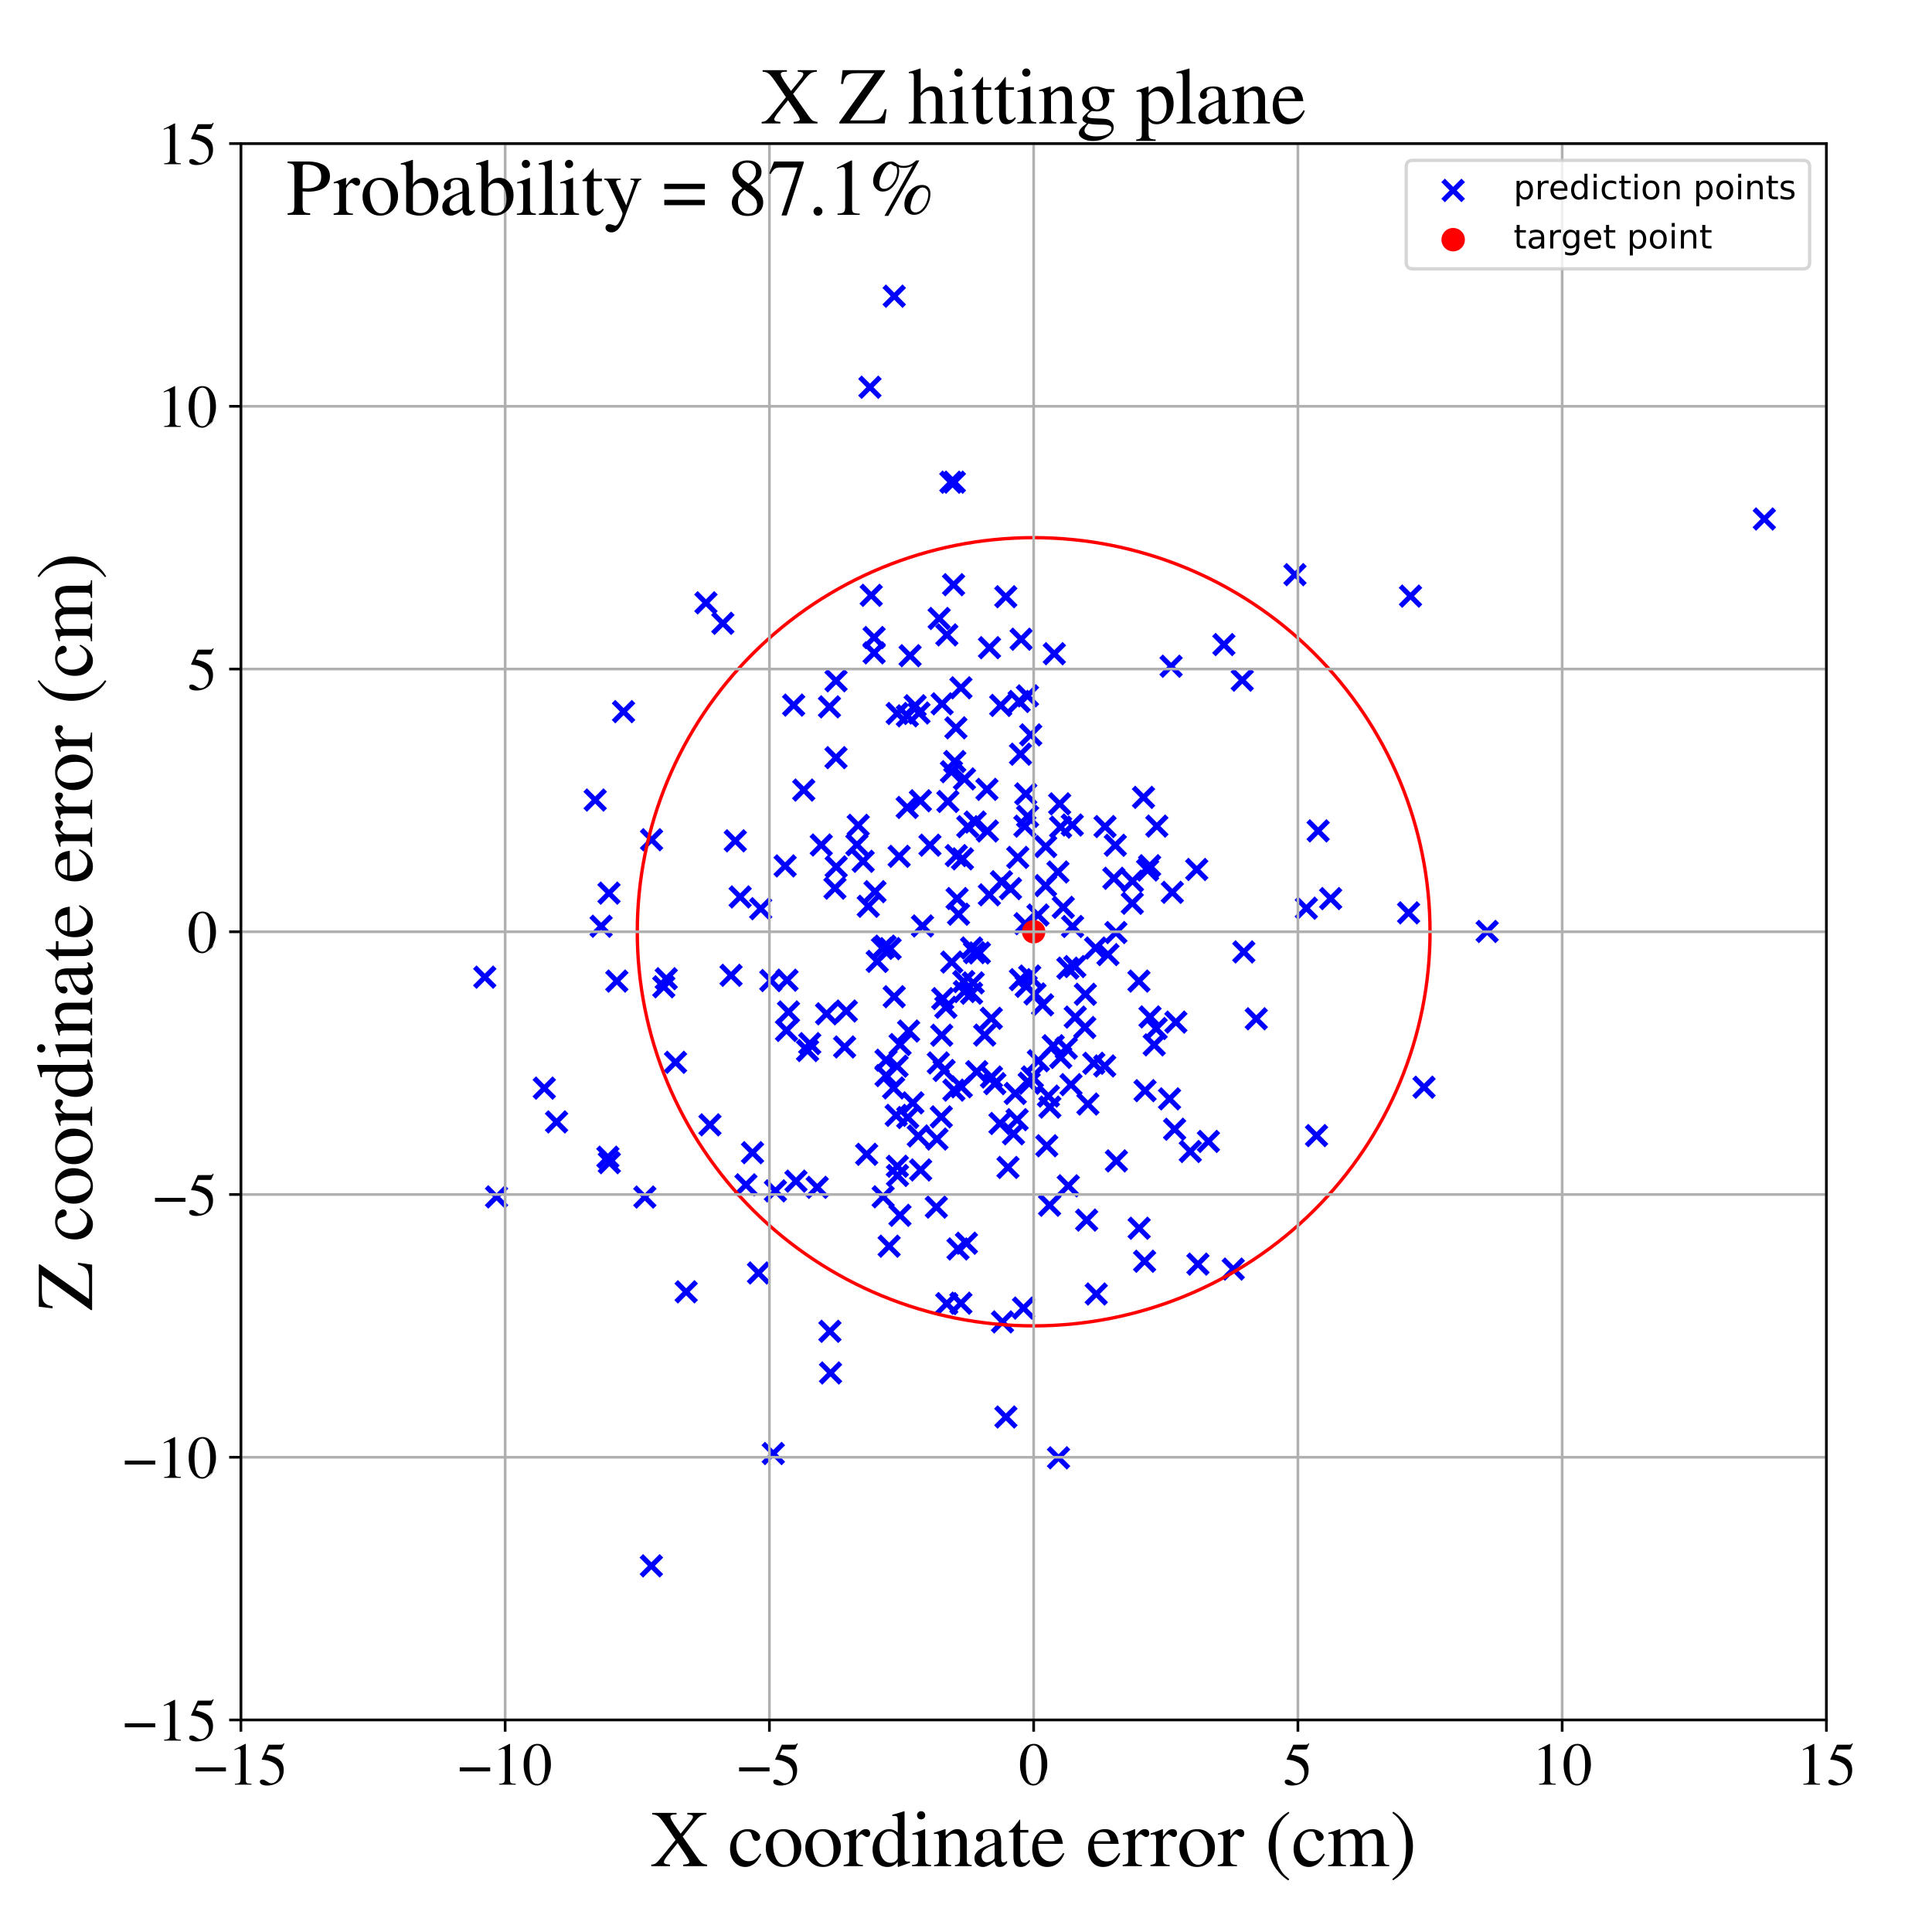 <?xml version="1.0" encoding="utf-8" standalone="no"?>
<!DOCTYPE svg PUBLIC "-//W3C//DTD SVG 1.1//EN"
  "http://www.w3.org/Graphics/SVG/1.1/DTD/svg11.dtd">
<!-- Created with matplotlib (https://matplotlib.org/) -->
<svg height="576pt" version="1.1" viewBox="0 0 576 576" width="576pt" xmlns="http://www.w3.org/2000/svg" xmlns:xlink="http://www.w3.org/1999/xlink">
 <defs>
  <style type="text/css">
*{stroke-linecap:butt;stroke-linejoin:round;}
  </style>
 </defs>
 <g id="figure_1">
  <g id="patch_1">
   <path d="M 0 576 
L 576 576 
L 576 0 
L 0 0 
z
" style="fill:#ffffff;"/>
  </g>
  <g id="axes_1">
   <g id="patch_2">
    <path d="M 71.822 512.784 
L 544.52 512.784 
L 544.52 42.802 
L 71.822 42.802 
z
" style="fill:#ffffff;"/>
   </g>
   <g id="PathCollection_1">
    <defs>
     <path d="M -3 3 
L 3 -3 
M -3 -3 
L 3 3 
" id="m579e99ae22" style="stroke:#0000ff;stroke-width:1.5;"/>
    </defs>
    <g clip-path="url(#pd23eafdca3)">
     <use style="fill:#0000ff;stroke:#0000ff;stroke-width:1.5;" x="283.483" xlink:href="#m579e99ae22" y="143.769"/>
     <use style="fill:#0000ff;stroke:#0000ff;stroke-width:1.5;" x="270.894" xlink:href="#m579e99ae22" y="307.394"/>
     <use style="fill:#0000ff;stroke:#0000ff;stroke-width:1.5;" x="357.148" xlink:href="#m579e99ae22" y="376.883"/>
     <use style="fill:#0000ff;stroke:#0000ff;stroke-width:1.5;" x="201.401" xlink:href="#m579e99ae22" y="316.715"/>
     <use style="fill:#0000ff;stroke:#0000ff;stroke-width:1.5;" x="420.522" xlink:href="#m579e99ae22" y="177.722"/>
     <use style="fill:#0000ff;stroke:#0000ff;stroke-width:1.5;" x="234.074" xlink:href="#m579e99ae22" y="258.159"/>
     <use style="fill:#0000ff;stroke:#0000ff;stroke-width:1.5;" x="282.598" xlink:href="#m579e99ae22" y="238.951"/>
     <use style="fill:#0000ff;stroke:#0000ff;stroke-width:1.5;" x="341.378" xlink:href="#m579e99ae22" y="325.166"/>
     <use style="fill:#0000ff;stroke:#0000ff;stroke-width:1.5;" x="354.87" xlink:href="#m579e99ae22" y="343.302"/>
     <use style="fill:#0000ff;stroke:#0000ff;stroke-width:1.5;" x="311.751" xlink:href="#m579e99ae22" y="252.385"/>
     <use style="fill:#0000ff;stroke:#0000ff;stroke-width:1.5;" x="274.402" xlink:href="#m579e99ae22" y="238.737"/>
     <use style="fill:#0000ff;stroke:#0000ff;stroke-width:1.5;" x="284.395" xlink:href="#m579e99ae22" y="325.005"/>
     <use style="fill:#0000ff;stroke:#0000ff;stroke-width:1.5;" x="266.6" xlink:href="#m579e99ae22" y="88.309"/>
     <use style="fill:#0000ff;stroke:#0000ff;stroke-width:1.5;" x="337.584" xlink:href="#m579e99ae22" y="269.296"/>
     <use style="fill:#0000ff;stroke:#0000ff;stroke-width:1.5;" x="307.781" xlink:href="#m579e99ae22" y="321.072"/>
     <use style="fill:#0000ff;stroke:#0000ff;stroke-width:1.5;" x="231.18" xlink:href="#m579e99ae22" y="355.045"/>
     <use style="fill:#0000ff;stroke:#0000ff;stroke-width:1.5;" x="350.569" xlink:href="#m579e99ae22" y="304.73"/>
     <use style="fill:#0000ff;stroke:#0000ff;stroke-width:1.5;" x="287.545" xlink:href="#m579e99ae22" y="232.226"/>
     <use style="fill:#0000ff;stroke:#0000ff;stroke-width:1.5;" x="309.463" xlink:href="#m579e99ae22" y="272.806"/>
     <use style="fill:#0000ff;stroke:#0000ff;stroke-width:1.5;" x="310.834" xlink:href="#m579e99ae22" y="299.58"/>
     <use style="fill:#0000ff;stroke:#0000ff;stroke-width:1.5;" x="266.593" xlink:href="#m579e99ae22" y="297.156"/>
     <use style="fill:#0000ff;stroke:#0000ff;stroke-width:1.5;" x="367.676" xlink:href="#m579e99ae22" y="378.36"/>
     <use style="fill:#0000ff;stroke:#0000ff;stroke-width:1.5;" x="287.336" xlink:href="#m579e99ae22" y="292.639"/>
     <use style="fill:#0000ff;stroke:#0000ff;stroke-width:1.5;" x="284.521" xlink:href="#m579e99ae22" y="143.755"/>
     <use style="fill:#0000ff;stroke:#0000ff;stroke-width:1.5;" x="230.545" xlink:href="#m579e99ae22" y="433.347"/>
     <use style="fill:#0000ff;stroke:#0000ff;stroke-width:1.5;" x="148.037" xlink:href="#m579e99ae22" y="356.837"/>
     <use style="fill:#0000ff;stroke:#0000ff;stroke-width:1.5;" x="303.239" xlink:href="#m579e99ae22" y="333.814"/>
     <use style="fill:#0000ff;stroke:#0000ff;stroke-width:1.5;" x="263.295" xlink:href="#m579e99ae22" y="356.816"/>
     <use style="fill:#0000ff;stroke:#0000ff;stroke-width:1.5;" x="255.472" xlink:href="#m579e99ae22" y="251.856"/>
     <use style="fill:#0000ff;stroke:#0000ff;stroke-width:1.5;" x="198.632" xlink:href="#m579e99ae22" y="291.793"/>
     <use style="fill:#0000ff;stroke:#0000ff;stroke-width:1.5;" x="244.852" xlink:href="#m579e99ae22" y="251.925"/>
     <use style="fill:#0000ff;stroke:#0000ff;stroke-width:1.5;" x="273.989" xlink:href="#m579e99ae22" y="212.577"/>
     <use style="fill:#0000ff;stroke:#0000ff;stroke-width:1.5;" x="304.429" xlink:href="#m579e99ae22" y="190.575"/>
     <use style="fill:#0000ff;stroke:#0000ff;stroke-width:1.5;" x="318.377" xlink:href="#m579e99ae22" y="288.642"/>
     <use style="fill:#0000ff;stroke:#0000ff;stroke-width:1.5;" x="306.321" xlink:href="#m579e99ae22" y="207.458"/>
     <use style="fill:#0000ff;stroke:#0000ff;stroke-width:1.5;" x="314.33" xlink:href="#m579e99ae22" y="194.898"/>
     <use style="fill:#0000ff;stroke:#0000ff;stroke-width:1.5;" x="320.574" xlink:href="#m579e99ae22" y="303.232"/>
     <use style="fill:#0000ff;stroke:#0000ff;stroke-width:1.5;" x="286.604" xlink:href="#m579e99ae22" y="324.023"/>
     <use style="fill:#0000ff;stroke:#0000ff;stroke-width:1.5;" x="259.362" xlink:href="#m579e99ae22" y="115.452"/>
     <use style="fill:#0000ff;stroke:#0000ff;stroke-width:1.5;" x="283.749" xlink:href="#m579e99ae22" y="286.829"/>
     <use style="fill:#0000ff;stroke:#0000ff;stroke-width:1.5;" x="267.448" xlink:href="#m579e99ae22" y="317.866"/>
     <use style="fill:#0000ff;stroke:#0000ff;stroke-width:1.5;" x="284.989" xlink:href="#m579e99ae22" y="216.995"/>
     <use style="fill:#0000ff;stroke:#0000ff;stroke-width:1.5;" x="294.241" xlink:href="#m579e99ae22" y="235.339"/>
     <use style="fill:#0000ff;stroke:#0000ff;stroke-width:1.5;" x="342.145" xlink:href="#m579e99ae22" y="259.389"/>
     <use style="fill:#0000ff;stroke:#0000ff;stroke-width:1.5;" x="194.253" xlink:href="#m579e99ae22" y="250.353"/>
     <use style="fill:#0000ff;stroke:#0000ff;stroke-width:1.5;" x="224.351" xlink:href="#m579e99ae22" y="343.658"/>
     <use style="fill:#0000ff;stroke:#0000ff;stroke-width:1.5;" x="267.189" xlink:href="#m579e99ae22" y="332.529"/>
     <use style="fill:#0000ff;stroke:#0000ff;stroke-width:1.5;" x="341.248" xlink:href="#m579e99ae22" y="376.026"/>
     <use style="fill:#0000ff;stroke:#0000ff;stroke-width:1.5;" x="267.53" xlink:href="#m579e99ae22" y="347.712"/>
     <use style="fill:#0000ff;stroke:#0000ff;stroke-width:1.5;" x="280.629" xlink:href="#m579e99ae22" y="332.977"/>
     <use style="fill:#0000ff;stroke:#0000ff;stroke-width:1.5;" x="267.581" xlink:href="#m579e99ae22" y="350.444"/>
     <use style="fill:#0000ff;stroke:#0000ff;stroke-width:1.5;" x="305.554" xlink:href="#m579e99ae22" y="246.312"/>
     <use style="fill:#0000ff;stroke:#0000ff;stroke-width:1.5;" x="280" xlink:href="#m579e99ae22" y="184.389"/>
     <use style="fill:#0000ff;stroke:#0000ff;stroke-width:1.5;" x="268.35" xlink:href="#m579e99ae22" y="311.419"/>
     <use style="fill:#0000ff;stroke:#0000ff;stroke-width:1.5;" x="295.548" xlink:href="#m579e99ae22" y="303.596"/>
     <use style="fill:#0000ff;stroke:#0000ff;stroke-width:1.5;" x="312.57" xlink:href="#m579e99ae22" y="326.781"/>
     <use style="fill:#0000ff;stroke:#0000ff;stroke-width:1.5;" x="326.829" xlink:href="#m579e99ae22" y="385.786"/>
     <use style="fill:#0000ff;stroke:#0000ff;stroke-width:1.5;" x="332.516" xlink:href="#m579e99ae22" y="252.009"/>
     <use style="fill:#0000ff;stroke:#0000ff;stroke-width:1.5;" x="249.254" xlink:href="#m579e99ae22" y="202.969"/>
     <use style="fill:#0000ff;stroke:#0000ff;stroke-width:1.5;" x="329.352" xlink:href="#m579e99ae22" y="317.797"/>
     <use style="fill:#0000ff;stroke:#0000ff;stroke-width:1.5;" x="293.564" xlink:href="#m579e99ae22" y="308.602"/>
     <use style="fill:#0000ff;stroke:#0000ff;stroke-width:1.5;" x="340.919" xlink:href="#m579e99ae22" y="237.729"/>
     <use style="fill:#0000ff;stroke:#0000ff;stroke-width:1.5;" x="291.988" xlink:href="#m579e99ae22" y="284.111"/>
     <use style="fill:#0000ff;stroke:#0000ff;stroke-width:1.5;" x="301.268" xlink:href="#m579e99ae22" y="264.928"/>
     <use style="fill:#0000ff;stroke:#0000ff;stroke-width:1.5;" x="270.628" xlink:href="#m579e99ae22" y="333.174"/>
     <use style="fill:#0000ff;stroke:#0000ff;stroke-width:1.5;" x="181.664" xlink:href="#m579e99ae22" y="346.637"/>
     <use style="fill:#0000ff;stroke:#0000ff;stroke-width:1.5;" x="324.345" xlink:href="#m579e99ae22" y="329.161"/>
     <use style="fill:#0000ff;stroke:#0000ff;stroke-width:1.5;" x="264.165" xlink:href="#m579e99ae22" y="320.679"/>
     <use style="fill:#0000ff;stroke:#0000ff;stroke-width:1.5;" x="257.346" xlink:href="#m579e99ae22" y="256.779"/>
     <use style="fill:#0000ff;stroke:#0000ff;stroke-width:1.5;" x="303.848" xlink:href="#m579e99ae22" y="209.128"/>
     <use style="fill:#0000ff;stroke:#0000ff;stroke-width:1.5;" x="263.095" xlink:href="#m579e99ae22" y="282.738"/>
     <use style="fill:#0000ff;stroke:#0000ff;stroke-width:1.5;" x="288.531" xlink:href="#m579e99ae22" y="246.473"/>
     <use style="fill:#0000ff;stroke:#0000ff;stroke-width:1.5;" x="323.972" xlink:href="#m579e99ae22" y="363.756"/>
     <use style="fill:#0000ff;stroke:#0000ff;stroke-width:1.5;" x="302.683" xlink:href="#m579e99ae22" y="325.999"/>
     <use style="fill:#0000ff;stroke:#0000ff;stroke-width:1.5;" x="305.141" xlink:href="#m579e99ae22" y="389.99"/>
     <use style="fill:#0000ff;stroke:#0000ff;stroke-width:1.5;" x="220.668" xlink:href="#m579e99ae22" y="267.414"/>
     <use style="fill:#0000ff;stroke:#0000ff;stroke-width:1.5;" x="298.882" xlink:href="#m579e99ae22" y="394.107"/>
     <use style="fill:#0000ff;stroke:#0000ff;stroke-width:1.5;" x="249.236" xlink:href="#m579e99ae22" y="225.884"/>
     <use style="fill:#0000ff;stroke:#0000ff;stroke-width:1.5;" x="344.895" xlink:href="#m579e99ae22" y="246.296"/>
     <use style="fill:#0000ff;stroke:#0000ff;stroke-width:1.5;" x="263.877" xlink:href="#m579e99ae22" y="282.087"/>
     <use style="fill:#0000ff;stroke:#0000ff;stroke-width:1.5;" x="316.199" xlink:href="#m579e99ae22" y="246.603"/>
     <use style="fill:#0000ff;stroke:#0000ff;stroke-width:1.5;" x="282.265" xlink:href="#m579e99ae22" y="388.659"/>
     <use style="fill:#0000ff;stroke:#0000ff;stroke-width:1.5;" x="272.162" xlink:href="#m579e99ae22" y="328.802"/>
     <use style="fill:#0000ff;stroke:#0000ff;stroke-width:1.5;" x="311.726" xlink:href="#m579e99ae22" y="264.031"/>
     <use style="fill:#0000ff;stroke:#0000ff;stroke-width:1.5;" x="305.814" xlink:href="#m579e99ae22" y="236.688"/>
     <use style="fill:#0000ff;stroke:#0000ff;stroke-width:1.5;" x="294.384" xlink:href="#m579e99ae22" y="247.748"/>
     <use style="fill:#0000ff;stroke:#0000ff;stroke-width:1.5;" x="305.605" xlink:href="#m579e99ae22" y="275.386"/>
     <use style="fill:#0000ff;stroke:#0000ff;stroke-width:1.5;" x="284.652" xlink:href="#m579e99ae22" y="227.04"/>
     <use style="fill:#0000ff;stroke:#0000ff;stroke-width:1.5;" x="344.691" xlink:href="#m579e99ae22" y="306.64"/>
     <use style="fill:#0000ff;stroke:#0000ff;stroke-width:1.5;" x="364.884" xlink:href="#m579e99ae22" y="192.166"/>
     <use style="fill:#0000ff;stroke:#0000ff;stroke-width:1.5;" x="255.871" xlink:href="#m579e99ae22" y="246.054"/>
     <use style="fill:#0000ff;stroke:#0000ff;stroke-width:1.5;" x="277.248" xlink:href="#m579e99ae22" y="251.981"/>
     <use style="fill:#0000ff;stroke:#0000ff;stroke-width:1.5;" x="258.861" xlink:href="#m579e99ae22" y="270.193"/>
     <use style="fill:#0000ff;stroke:#0000ff;stroke-width:1.5;" x="185.901" xlink:href="#m579e99ae22" y="212.165"/>
     <use style="fill:#0000ff;stroke:#0000ff;stroke-width:1.5;" x="317.902" xlink:href="#m579e99ae22" y="312.497"/>
     <use style="fill:#0000ff;stroke:#0000ff;stroke-width:1.5;" x="320.44" xlink:href="#m579e99ae22" y="288.167"/>
     <use style="fill:#0000ff;stroke:#0000ff;stroke-width:1.5;" x="299.862" xlink:href="#m579e99ae22" y="177.906"/>
     <use style="fill:#0000ff;stroke:#0000ff;stroke-width:1.5;" x="307.291" xlink:href="#m579e99ae22" y="219.092"/>
     <use style="fill:#0000ff;stroke:#0000ff;stroke-width:1.5;" x="252.315" xlink:href="#m579e99ae22" y="301.428"/>
     <use style="fill:#0000ff;stroke:#0000ff;stroke-width:1.5;" x="275.029" xlink:href="#m579e99ae22" y="276.067"/>
     <use style="fill:#0000ff;stroke:#0000ff;stroke-width:1.5;" x="294.964" xlink:href="#m579e99ae22" y="266.782"/>
     <use style="fill:#0000ff;stroke:#0000ff;stroke-width:1.5;" x="285.618" xlink:href="#m579e99ae22" y="372.363"/>
     <use style="fill:#0000ff;stroke:#0000ff;stroke-width:1.5;" x="289.662" xlink:href="#m579e99ae22" y="296.121"/>
     <use style="fill:#0000ff;stroke:#0000ff;stroke-width:1.5;" x="284.294" xlink:href="#m579e99ae22" y="174.319"/>
     <use style="fill:#0000ff;stroke:#0000ff;stroke-width:1.5;" x="286.949" xlink:href="#m579e99ae22" y="256.057"/>
     <use style="fill:#0000ff;stroke:#0000ff;stroke-width:1.5;" x="317.003" xlink:href="#m579e99ae22" y="270.518"/>
     <use style="fill:#0000ff;stroke:#0000ff;stroke-width:1.5;" x="306.833" xlink:href="#m579e99ae22" y="322.949"/>
     <use style="fill:#0000ff;stroke:#0000ff;stroke-width:1.5;" x="183.9" xlink:href="#m579e99ae22" y="292.498"/>
     <use style="fill:#0000ff;stroke:#0000ff;stroke-width:1.5;" x="392.988" xlink:href="#m579e99ae22" y="247.716"/>
     <use style="fill:#0000ff;stroke:#0000ff;stroke-width:1.5;" x="211.66" xlink:href="#m579e99ae22" y="335.359"/>
     <use style="fill:#0000ff;stroke:#0000ff;stroke-width:1.5;" x="315.923" xlink:href="#m579e99ae22" y="239.656"/>
     <use style="fill:#0000ff;stroke:#0000ff;stroke-width:1.5;" x="246.431" xlink:href="#m579e99ae22" y="302.257"/>
     <use style="fill:#0000ff;stroke:#0000ff;stroke-width:1.5;" x="329.453" xlink:href="#m579e99ae22" y="246.427"/>
     <use style="fill:#0000ff;stroke:#0000ff;stroke-width:1.5;" x="332.081" xlink:href="#m579e99ae22" y="261.848"/>
     <use style="fill:#0000ff;stroke:#0000ff;stroke-width:1.5;" x="342.861" xlink:href="#m579e99ae22" y="303.179"/>
     <use style="fill:#0000ff;stroke:#0000ff;stroke-width:1.5;" x="197.902" xlink:href="#m579e99ae22" y="294.202"/>
     <use style="fill:#0000ff;stroke:#0000ff;stroke-width:1.5;" x="350.197" xlink:href="#m579e99ae22" y="336.67"/>
     <use style="fill:#0000ff;stroke:#0000ff;stroke-width:1.5;" x="281.057" xlink:href="#m579e99ae22" y="297.731"/>
     <use style="fill:#0000ff;stroke:#0000ff;stroke-width:1.5;" x="215.509" xlink:href="#m579e99ae22" y="185.828"/>
     <use style="fill:#0000ff;stroke:#0000ff;stroke-width:1.5;" x="162.272" xlink:href="#m579e99ae22" y="324.416"/>
     <use style="fill:#0000ff;stroke:#0000ff;stroke-width:1.5;" x="279.747" xlink:href="#m579e99ae22" y="316.901"/>
     <use style="fill:#0000ff;stroke:#0000ff;stroke-width:1.5;" x="251.811" xlink:href="#m579e99ae22" y="312.141"/>
     <use style="fill:#0000ff;stroke:#0000ff;stroke-width:1.5;" x="299.894" xlink:href="#m579e99ae22" y="422.461"/>
     <use style="fill:#0000ff;stroke:#0000ff;stroke-width:1.5;" x="268.074" xlink:href="#m579e99ae22" y="255.302"/>
     <use style="fill:#0000ff;stroke:#0000ff;stroke-width:1.5;" x="236.618" xlink:href="#m579e99ae22" y="210.22"/>
     <use style="fill:#0000ff;stroke:#0000ff;stroke-width:1.5;" x="349.511" xlink:href="#m579e99ae22" y="266.04"/>
     <use style="fill:#0000ff;stroke:#0000ff;stroke-width:1.5;" x="319.687" xlink:href="#m579e99ae22" y="245.968"/>
     <use style="fill:#0000ff;stroke:#0000ff;stroke-width:1.5;" x="235.083" xlink:href="#m579e99ae22" y="301.698"/>
     <use style="fill:#0000ff;stroke:#0000ff;stroke-width:1.5;" x="323.407" xlink:href="#m579e99ae22" y="306.34"/>
     <use style="fill:#0000ff;stroke:#0000ff;stroke-width:1.5;" x="298.353" xlink:href="#m579e99ae22" y="210.31"/>
     <use style="fill:#0000ff;stroke:#0000ff;stroke-width:1.5;" x="266.42" xlink:href="#m579e99ae22" y="324.354"/>
     <use style="fill:#0000ff;stroke:#0000ff;stroke-width:1.5;" x="295.004" xlink:href="#m579e99ae22" y="193.101"/>
     <use style="fill:#0000ff;stroke:#0000ff;stroke-width:1.5;" x="337.632" xlink:href="#m579e99ae22" y="262.701"/>
     <use style="fill:#0000ff;stroke:#0000ff;stroke-width:1.5;" x="237.307" xlink:href="#m579e99ae22" y="352.144"/>
     <use style="fill:#0000ff;stroke:#0000ff;stroke-width:1.5;" x="279.156" xlink:href="#m579e99ae22" y="359.891"/>
     <use style="fill:#0000ff;stroke:#0000ff;stroke-width:1.5;" x="289.663" xlink:href="#m579e99ae22" y="282.628"/>
     <use style="fill:#0000ff;stroke:#0000ff;stroke-width:1.5;" x="312.073" xlink:href="#m579e99ae22" y="341.594"/>
     <use style="fill:#0000ff;stroke:#0000ff;stroke-width:1.5;" x="306.996" xlink:href="#m579e99ae22" y="290.986"/>
     <use style="fill:#0000ff;stroke:#0000ff;stroke-width:1.5;" x="316.239" xlink:href="#m579e99ae22" y="315.26"/>
     <use style="fill:#0000ff;stroke:#0000ff;stroke-width:1.5;" x="286.486" xlink:href="#m579e99ae22" y="205.061"/>
     <use style="fill:#0000ff;stroke:#0000ff;stroke-width:1.5;" x="265.374" xlink:href="#m579e99ae22" y="282.825"/>
     <use style="fill:#0000ff;stroke:#0000ff;stroke-width:1.5;" x="332.844" xlink:href="#m579e99ae22" y="346.108"/>
     <use style="fill:#0000ff;stroke:#0000ff;stroke-width:1.5;" x="249.296" xlink:href="#m579e99ae22" y="258.437"/>
     <use style="fill:#0000ff;stroke:#0000ff;stroke-width:1.5;" x="356.791" xlink:href="#m579e99ae22" y="259.227"/>
     <use style="fill:#0000ff;stroke:#0000ff;stroke-width:1.5;" x="300.52" xlink:href="#m579e99ae22" y="348.054"/>
     <use style="fill:#0000ff;stroke:#0000ff;stroke-width:1.5;" x="217.952" xlink:href="#m579e99ae22" y="290.779"/>
     <use style="fill:#0000ff;stroke:#0000ff;stroke-width:1.5;" x="282.292" xlink:href="#m579e99ae22" y="189.283"/>
     <use style="fill:#0000ff;stroke:#0000ff;stroke-width:1.5;" x="285.339" xlink:href="#m579e99ae22" y="267.891"/>
     <use style="fill:#0000ff;stroke:#0000ff;stroke-width:1.5;" x="396.715" xlink:href="#m579e99ae22" y="267.902"/>
     <use style="fill:#0000ff;stroke:#0000ff;stroke-width:1.5;" x="204.57" xlink:href="#m579e99ae22" y="385.144"/>
     <use style="fill:#0000ff;stroke:#0000ff;stroke-width:1.5;" x="305.948" xlink:href="#m579e99ae22" y="294.06"/>
     <use style="fill:#0000ff;stroke:#0000ff;stroke-width:1.5;" x="302.159" xlink:href="#m579e99ae22" y="338.029"/>
     <use style="fill:#0000ff;stroke:#0000ff;stroke-width:1.5;" x="258.386" xlink:href="#m579e99ae22" y="344.139"/>
     <use style="fill:#0000ff;stroke:#0000ff;stroke-width:1.5;" x="286.479" xlink:href="#m579e99ae22" y="388.535"/>
     <use style="fill:#0000ff;stroke:#0000ff;stroke-width:1.5;" x="144.533" xlink:href="#m579e99ae22" y="291.328"/>
     <use style="fill:#0000ff;stroke:#0000ff;stroke-width:1.5;" x="194.195" xlink:href="#m579e99ae22" y="466.837"/>
     <use style="fill:#0000ff;stroke:#0000ff;stroke-width:1.5;" x="210.465" xlink:href="#m579e99ae22" y="179.732"/>
     <use style="fill:#0000ff;stroke:#0000ff;stroke-width:1.5;" x="181.232" xlink:href="#m579e99ae22" y="345.003"/>
     <use style="fill:#0000ff;stroke:#0000ff;stroke-width:1.5;" x="226.128" xlink:href="#m579e99ae22" y="379.524"/>
     <use style="fill:#0000ff;stroke:#0000ff;stroke-width:1.5;" x="260.868" xlink:href="#m579e99ae22" y="265.84"/>
     <use style="fill:#0000ff;stroke:#0000ff;stroke-width:1.5;" x="344.109" xlink:href="#m579e99ae22" y="311.514"/>
     <use style="fill:#0000ff;stroke:#0000ff;stroke-width:1.5;" x="298.127" xlink:href="#m579e99ae22" y="334.955"/>
     <use style="fill:#0000ff;stroke:#0000ff;stroke-width:1.5;" x="268.314" xlink:href="#m579e99ae22" y="362.331"/>
     <use style="fill:#0000ff;stroke:#0000ff;stroke-width:1.5;" x="332.689" xlink:href="#m579e99ae22" y="278.029"/>
     <use style="fill:#0000ff;stroke:#0000ff;stroke-width:1.5;" x="443.376" xlink:href="#m579e99ae22" y="277.701"/>
     <use style="fill:#0000ff;stroke:#0000ff;stroke-width:1.5;" x="323.587" xlink:href="#m579e99ae22" y="296.432"/>
     <use style="fill:#0000ff;stroke:#0000ff;stroke-width:1.5;" x="267.48" xlink:href="#m579e99ae22" y="212.72"/>
     <use style="fill:#0000ff;stroke:#0000ff;stroke-width:1.5;" x="240.76" xlink:href="#m579e99ae22" y="313.21"/>
     <use style="fill:#0000ff;stroke:#0000ff;stroke-width:1.5;" x="313.999" xlink:href="#m579e99ae22" y="311.77"/>
     <use style="fill:#0000ff;stroke:#0000ff;stroke-width:1.5;" x="308.562" xlink:href="#m579e99ae22" y="296.33"/>
     <use style="fill:#0000ff;stroke:#0000ff;stroke-width:1.5;" x="370.359" xlink:href="#m579e99ae22" y="202.781"/>
     <use style="fill:#0000ff;stroke:#0000ff;stroke-width:1.5;" x="285.105" xlink:href="#m579e99ae22" y="255.08"/>
     <use style="fill:#0000ff;stroke:#0000ff;stroke-width:1.5;" x="229.806" xlink:href="#m579e99ae22" y="292.342"/>
     <use style="fill:#0000ff;stroke:#0000ff;stroke-width:1.5;" x="290.15" xlink:href="#m579e99ae22" y="293.035"/>
     <use style="fill:#0000ff;stroke:#0000ff;stroke-width:1.5;" x="348.681" xlink:href="#m579e99ae22" y="327.616"/>
     <use style="fill:#0000ff;stroke:#0000ff;stroke-width:1.5;" x="265.087" xlink:href="#m579e99ae22" y="371.533"/>
     <use style="fill:#0000ff;stroke:#0000ff;stroke-width:1.5;" x="271.331" xlink:href="#m579e99ae22" y="195.49"/>
     <use style="fill:#0000ff;stroke:#0000ff;stroke-width:1.5;" x="370.826" xlink:href="#m579e99ae22" y="283.803"/>
     <use style="fill:#0000ff;stroke:#0000ff;stroke-width:1.5;" x="264.15" xlink:href="#m579e99ae22" y="316.089"/>
     <use style="fill:#0000ff;stroke:#0000ff;stroke-width:1.5;" x="260.601" xlink:href="#m579e99ae22" y="190.064"/>
     <use style="fill:#0000ff;stroke:#0000ff;stroke-width:1.5;" x="179.218" xlink:href="#m579e99ae22" y="276.15"/>
     <use style="fill:#0000ff;stroke:#0000ff;stroke-width:1.5;" x="318.496" xlink:href="#m579e99ae22" y="353.533"/>
     <use style="fill:#0000ff;stroke:#0000ff;stroke-width:1.5;" x="283.66" xlink:href="#m579e99ae22" y="230.077"/>
     <use style="fill:#0000ff;stroke:#0000ff;stroke-width:1.5;" x="239.63" xlink:href="#m579e99ae22" y="235.548"/>
     <use style="fill:#0000ff;stroke:#0000ff;stroke-width:1.5;" x="526.012" xlink:href="#m579e99ae22" y="154.733"/>
     <use style="fill:#0000ff;stroke:#0000ff;stroke-width:1.5;" x="285.768" xlink:href="#m579e99ae22" y="272.56"/>
     <use style="fill:#0000ff;stroke:#0000ff;stroke-width:1.5;" x="296.6" xlink:href="#m579e99ae22" y="323.073"/>
     <use style="fill:#0000ff;stroke:#0000ff;stroke-width:1.5;" x="349.146" xlink:href="#m579e99ae22" y="198.63"/>
     <use style="fill:#0000ff;stroke:#0000ff;stroke-width:1.5;" x="290.539" xlink:href="#m579e99ae22" y="284.011"/>
     <use style="fill:#0000ff;stroke:#0000ff;stroke-width:1.5;" x="280.759" xlink:href="#m579e99ae22" y="308.641"/>
     <use style="fill:#0000ff;stroke:#0000ff;stroke-width:1.5;" x="315.414" xlink:href="#m579e99ae22" y="259.977"/>
     <use style="fill:#0000ff;stroke:#0000ff;stroke-width:1.5;" x="304.226" xlink:href="#m579e99ae22" y="292.07"/>
     <use style="fill:#0000ff;stroke:#0000ff;stroke-width:1.5;" x="219.22" xlink:href="#m579e99ae22" y="250.681"/>
     <use style="fill:#0000ff;stroke:#0000ff;stroke-width:1.5;" x="241.412" xlink:href="#m579e99ae22" y="311.147"/>
     <use style="fill:#0000ff;stroke:#0000ff;stroke-width:1.5;" x="326.633" xlink:href="#m579e99ae22" y="282.639"/>
     <use style="fill:#0000ff;stroke:#0000ff;stroke-width:1.5;" x="270.516" xlink:href="#m579e99ae22" y="213.418"/>
     <use style="fill:#0000ff;stroke:#0000ff;stroke-width:1.5;" x="281.468" xlink:href="#m579e99ae22" y="319.144"/>
     <use style="fill:#0000ff;stroke:#0000ff;stroke-width:1.5;" x="309.582" xlink:href="#m579e99ae22" y="316.251"/>
     <use style="fill:#0000ff;stroke:#0000ff;stroke-width:1.5;" x="303.437" xlink:href="#m579e99ae22" y="255.624"/>
     <use style="fill:#0000ff;stroke:#0000ff;stroke-width:1.5;" x="295.594" xlink:href="#m579e99ae22" y="321.106"/>
     <use style="fill:#0000ff;stroke:#0000ff;stroke-width:1.5;" x="259.748" xlink:href="#m579e99ae22" y="177.49"/>
     <use style="fill:#0000ff;stroke:#0000ff;stroke-width:1.5;" x="181.564" xlink:href="#m579e99ae22" y="266.274"/>
     <use style="fill:#0000ff;stroke:#0000ff;stroke-width:1.5;" x="222.391" xlink:href="#m579e99ae22" y="353.239"/>
     <use style="fill:#0000ff;stroke:#0000ff;stroke-width:1.5;" x="287.519" xlink:href="#m579e99ae22" y="295.617"/>
     <use style="fill:#0000ff;stroke:#0000ff;stroke-width:1.5;" x="319.305" xlink:href="#m579e99ae22" y="323.375"/>
     <use style="fill:#0000ff;stroke:#0000ff;stroke-width:1.5;" x="273.77" xlink:href="#m579e99ae22" y="338.67"/>
     <use style="fill:#0000ff;stroke:#0000ff;stroke-width:1.5;" x="342.752" xlink:href="#m579e99ae22" y="258.106"/>
     <use style="fill:#0000ff;stroke:#0000ff;stroke-width:1.5;" x="392.505" xlink:href="#m579e99ae22" y="338.563"/>
     <use style="fill:#0000ff;stroke:#0000ff;stroke-width:1.5;" x="313.003" xlink:href="#m579e99ae22" y="330.068"/>
     <use style="fill:#0000ff;stroke:#0000ff;stroke-width:1.5;" x="247.296" xlink:href="#m579e99ae22" y="210.744"/>
     <use style="fill:#0000ff;stroke:#0000ff;stroke-width:1.5;" x="192.249" xlink:href="#m579e99ae22" y="356.889"/>
     <use style="fill:#0000ff;stroke:#0000ff;stroke-width:1.5;" x="339.622" xlink:href="#m579e99ae22" y="366.182"/>
     <use style="fill:#0000ff;stroke:#0000ff;stroke-width:1.5;" x="319.777" xlink:href="#m579e99ae22" y="276.22"/>
     <use style="fill:#0000ff;stroke:#0000ff;stroke-width:1.5;" x="419.949" xlink:href="#m579e99ae22" y="272.155"/>
     <use style="fill:#0000ff;stroke:#0000ff;stroke-width:1.5;" x="596.215" xlink:href="#m579e99ae22" y="228.206"/>
     <use style="fill:#0000ff;stroke:#0000ff;stroke-width:1.5;" x="291.2" xlink:href="#m579e99ae22" y="319.506"/>
     <use style="fill:#0000ff;stroke:#0000ff;stroke-width:1.5;" x="386.071" xlink:href="#m579e99ae22" y="171.327"/>
     <use style="fill:#0000ff;stroke:#0000ff;stroke-width:1.5;" x="298.57" xlink:href="#m579e99ae22" y="262.879"/>
     <use style="fill:#0000ff;stroke:#0000ff;stroke-width:1.5;" x="339.553" xlink:href="#m579e99ae22" y="292.497"/>
     <use style="fill:#0000ff;stroke:#0000ff;stroke-width:1.5;" x="290.722" xlink:href="#m579e99ae22" y="245.084"/>
     <use style="fill:#0000ff;stroke:#0000ff;stroke-width:1.5;" x="260.607" xlink:href="#m579e99ae22" y="194.641"/>
     <use style="fill:#0000ff;stroke:#0000ff;stroke-width:1.5;" x="326.101" xlink:href="#m579e99ae22" y="317.002"/>
     <use style="fill:#0000ff;stroke:#0000ff;stroke-width:1.5;" x="424.556" xlink:href="#m579e99ae22" y="324.142"/>
     <use style="fill:#0000ff;stroke:#0000ff;stroke-width:1.5;" x="274.476" xlink:href="#m579e99ae22" y="348.806"/>
     <use style="fill:#0000ff;stroke:#0000ff;stroke-width:1.5;" x="304.254" xlink:href="#m579e99ae22" y="224.854"/>
     <use style="fill:#0000ff;stroke:#0000ff;stroke-width:1.5;" x="247.613" xlink:href="#m579e99ae22" y="409.331"/>
     <use style="fill:#0000ff;stroke:#0000ff;stroke-width:1.5;" x="243.639" xlink:href="#m579e99ae22" y="353.989"/>
     <use style="fill:#0000ff;stroke:#0000ff;stroke-width:1.5;" x="389.47" xlink:href="#m579e99ae22" y="270.776"/>
     <use style="fill:#0000ff;stroke:#0000ff;stroke-width:1.5;" x="248.924" xlink:href="#m579e99ae22" y="264.793"/>
     <use style="fill:#0000ff;stroke:#0000ff;stroke-width:1.5;" x="234.482" xlink:href="#m579e99ae22" y="307.21"/>
     <use style="fill:#0000ff;stroke:#0000ff;stroke-width:1.5;" x="315.584" xlink:href="#m579e99ae22" y="434.627"/>
     <use style="fill:#0000ff;stroke:#0000ff;stroke-width:1.5;" x="360.272" xlink:href="#m579e99ae22" y="340.298"/>
     <use style="fill:#0000ff;stroke:#0000ff;stroke-width:1.5;" x="288.129" xlink:href="#m579e99ae22" y="370.645"/>
     <use style="fill:#0000ff;stroke:#0000ff;stroke-width:1.5;" x="270.468" xlink:href="#m579e99ae22" y="240.731"/>
     <use style="fill:#0000ff;stroke:#0000ff;stroke-width:1.5;" x="281.996" xlink:href="#m579e99ae22" y="300.312"/>
     <use style="fill:#0000ff;stroke:#0000ff;stroke-width:1.5;" x="261.534" xlink:href="#m579e99ae22" y="286.63"/>
     <use style="fill:#0000ff;stroke:#0000ff;stroke-width:1.5;" x="280.877" xlink:href="#m579e99ae22" y="209.839"/>
     <use style="fill:#0000ff;stroke:#0000ff;stroke-width:1.5;" x="279.336" xlink:href="#m579e99ae22" y="339.595"/>
     <use style="fill:#0000ff;stroke:#0000ff;stroke-width:1.5;" x="312.921" xlink:href="#m579e99ae22" y="359.326"/>
     <use style="fill:#0000ff;stroke:#0000ff;stroke-width:1.5;" x="177.446" xlink:href="#m579e99ae22" y="238.522"/>
     <use style="fill:#0000ff;stroke:#0000ff;stroke-width:1.5;" x="226.793" xlink:href="#m579e99ae22" y="270.913"/>
     <use style="fill:#0000ff;stroke:#0000ff;stroke-width:1.5;" x="330.316" xlink:href="#m579e99ae22" y="284.594"/>
     <use style="fill:#0000ff;stroke:#0000ff;stroke-width:1.5;" x="247.421" xlink:href="#m579e99ae22" y="396.91"/>
     <use style="fill:#0000ff;stroke:#0000ff;stroke-width:1.5;" x="165.94" xlink:href="#m579e99ae22" y="334.486"/>
     <use style="fill:#0000ff;stroke:#0000ff;stroke-width:1.5;" x="374.539" xlink:href="#m579e99ae22" y="303.745"/>
     <use style="fill:#0000ff;stroke:#0000ff;stroke-width:1.5;" x="306.365" xlink:href="#m579e99ae22" y="243.39"/>
     <use style="fill:#0000ff;stroke:#0000ff;stroke-width:1.5;" x="272.838" xlink:href="#m579e99ae22" y="210.409"/>
     <use style="fill:#0000ff;stroke:#0000ff;stroke-width:1.5;" x="234.637" xlink:href="#m579e99ae22" y="292.235"/>
    </g>
   </g>
   <g id="PathCollection_2">
    <defs>
     <path d="M 0 3 
C 0.796 3 1.559 2.684 2.121 2.121 
C 2.684 1.559 3 0.796 3 0 
C 3 -0.796 2.684 -1.559 2.121 -2.121 
C 1.559 -2.684 0.796 -3 0 -3 
C -0.796 -3 -1.559 -2.684 -2.121 -2.121 
C -2.684 -1.559 -3 -0.796 -3 0 
C -3 0.796 -2.684 1.559 -2.121 2.121 
C -1.559 2.684 -0.796 3 0 3 
z
" id="m44615b15ff" style="stroke:#ff0000;"/>
    </defs>
    <g clip-path="url(#pd23eafdca3)">
     <use style="fill:#ff0000;stroke:#ff0000;" x="308.171" xlink:href="#m44615b15ff" y="277.793"/>
    </g>
   </g>
   <g id="patch_3">
    <path clip-path="url(#pd23eafdca3)" d="M 308.171 395.288 
C 339.511 395.288 369.572 382.908 391.733 360.875 
C 413.894 338.841 426.346 308.953 426.346 277.793 
C 426.346 246.633 413.894 216.745 391.733 194.711 
C 369.572 172.677 339.511 160.297 308.171 160.297 
C 276.831 160.297 246.77 172.677 224.609 194.711 
C 202.448 216.745 189.997 246.633 189.997 277.793 
C 189.997 308.953 202.448 338.841 224.609 360.875 
C 246.77 382.908 276.831 395.288 308.171 395.288 
z
" style="fill:none;stroke:#ff0000;stroke-linejoin:miter;"/>
   </g>
   <g id="matplotlib.axis_1">
    <g id="xtick_1">
     <g id="line2d_1">
      <path clip-path="url(#pd23eafdca3)" d="M 71.822 512.784 
L 71.822 42.802 
" style="fill:none;stroke:#b0b0b0;stroke-linecap:square;stroke-width:0.8;"/>
     </g>
     <g id="line2d_2">
      <defs>
       <path d="M 0 0 
L 0 3.5 
" id="mfdc706c354" style="stroke:#000000;stroke-width:0.8;"/>
      </defs>
      <g>
       <use style="stroke:#000000;stroke-width:0.8;" x="71.822" xlink:href="#mfdc706c354" y="512.784"/>
      </g>
     </g>
     <g id="text_1">
      <!-- −15 -->
      <defs>
       <path d="M 3 22 
L 3 28.594 
L 53.406 28.594 
L 53.406 22 
z
" id="FreeSerif-8722"/>
       <path d="M 18.297 59.297 
Q 16.5 59.297 11.094 57.094 
L 11.094 58.5 
L 29.094 67.594 
L 29.906 67.406 
L 29.906 7.406 
Q 29.906 3.797 31.703 2.688 
Q 33.5 1.594 39.406 1.5 
L 39.406 0 
L 11.797 0 
L 11.797 1.5 
Q 17.406 1.703 19.344 3.141 
Q 21.297 4.594 21.297 9.297 
L 21.297 54.594 
Q 21.297 59.297 18.297 59.297 
z
" id="FreeSerif-49"/>
       <path d="M 35.703 19.406 
Q 35.703 24.703 33.344 28.797 
Q 31 32.906 27.641 35.156 
Q 24.297 37.406 20.141 38.844 
Q 16 40.297 12.953 40.75 
Q 9.906 41.203 7.594 41.203 
Q 6.406 41.203 6.406 42 
Q 6.406 42.297 6.5 42.5 
L 17.406 66.203 
L 38.297 66.203 
Q 39.906 66.203 40.844 66.703 
Q 41.797 67.203 42.906 68.797 
L 43.797 68.094 
L 40 59.203 
Q 39.594 58.297 37.703 58.297 
L 18.094 58.297 
L 13.906 49.797 
Q 28.5 47.203 35.594 41.344 
Q 42.703 35.5 42.703 24.203 
Q 42.703 18.297 40.844 13.688 
Q 39 9.094 36.141 6.297 
Q 33.297 3.5 29.547 1.703 
Q 25.797 -0.094 22.344 -0.75 
Q 18.906 -1.406 15.406 -1.406 
Q 9.797 -1.406 6.5 0.25 
Q 3.203 1.906 3.203 4.797 
Q 3.203 8.5 7.5 8.5 
Q 10.297 8.5 14.75 5.391 
Q 19.203 2.297 21.797 2.297 
Q 27.703 2.297 31.703 7.25 
Q 35.703 12.203 35.703 19.406 
z
" id="FreeSerif-53"/>
      </defs>
      <g transform="translate(57.746 532.077)scale(0.18 -0.18)">
       <use xlink:href="#FreeSerif-8722"/>
       <use x="56.4" xlink:href="#FreeSerif-49"/>
       <use x="106.4" xlink:href="#FreeSerif-53"/>
      </g>
     </g>
    </g>
    <g id="xtick_2">
     <g id="line2d_3">
      <path clip-path="url(#pd23eafdca3)" d="M 150.605 512.784 
L 150.605 42.802 
" style="fill:none;stroke:#b0b0b0;stroke-linecap:square;stroke-width:0.8;"/>
     </g>
     <g id="line2d_4">
      <g>
       <use style="stroke:#000000;stroke-width:0.8;" x="150.605" xlink:href="#mfdc706c354" y="512.784"/>
      </g>
     </g>
     <g id="text_2">
      <!-- −10 -->
      <defs>
       <path d="M 47.594 17.797 
Q 35.203 -1.406 25 -1.406 
Q 14.797 -1.406 8.594 8.391 
Q 2.406 18.203 2.406 33.594 
Q 2.406 48.094 8.594 57.844 
Q 14.797 67.594 25.406 67.594 
Q 35.203 67.594 41.391 58 
Q 47.594 48.406 47.594 33 
Q 47.594 17.797 35.203 -1.406 
z
M 25.094 65 
Q 12 65 12 32.703 
Q 12 1.203 25 1.203 
Q 38 1.203 38 32.797 
Q 38 48.5 34.703 56.75 
Q 31.406 65 25.094 65 
z
" id="FreeSerif-48"/>
      </defs>
      <g transform="translate(136.529 532.077)scale(0.18 -0.18)">
       <use xlink:href="#FreeSerif-8722"/>
       <use x="56.4" xlink:href="#FreeSerif-49"/>
       <use x="106.4" xlink:href="#FreeSerif-48"/>
      </g>
     </g>
    </g>
    <g id="xtick_3">
     <g id="line2d_5">
      <path clip-path="url(#pd23eafdca3)" d="M 229.388 512.784 
L 229.388 42.802 
" style="fill:none;stroke:#b0b0b0;stroke-linecap:square;stroke-width:0.8;"/>
     </g>
     <g id="line2d_6">
      <g>
       <use style="stroke:#000000;stroke-width:0.8;" x="229.388" xlink:href="#mfdc706c354" y="512.784"/>
      </g>
     </g>
     <g id="text_3">
      <!-- −5 -->
      <g transform="translate(219.812 532.077)scale(0.18 -0.18)">
       <use xlink:href="#FreeSerif-8722"/>
       <use x="56.4" xlink:href="#FreeSerif-53"/>
      </g>
     </g>
    </g>
    <g id="xtick_4">
     <g id="line2d_7">
      <path clip-path="url(#pd23eafdca3)" d="M 308.171 512.784 
L 308.171 42.802 
" style="fill:none;stroke:#b0b0b0;stroke-linecap:square;stroke-width:0.8;"/>
     </g>
     <g id="line2d_8">
      <g>
       <use style="stroke:#000000;stroke-width:0.8;" x="308.171" xlink:href="#mfdc706c354" y="512.784"/>
      </g>
     </g>
     <g id="text_4">
      <!-- 0 -->
      <g transform="translate(303.671 532.077)scale(0.18 -0.18)">
       <use xlink:href="#FreeSerif-48"/>
      </g>
     </g>
    </g>
    <g id="xtick_5">
     <g id="line2d_9">
      <path clip-path="url(#pd23eafdca3)" d="M 386.954 512.784 
L 386.954 42.802 
" style="fill:none;stroke:#b0b0b0;stroke-linecap:square;stroke-width:0.8;"/>
     </g>
     <g id="line2d_10">
      <g>
       <use style="stroke:#000000;stroke-width:0.8;" x="386.954" xlink:href="#mfdc706c354" y="512.784"/>
      </g>
     </g>
     <g id="text_5">
      <!-- 5 -->
      <g transform="translate(382.454 532.077)scale(0.18 -0.18)">
       <use xlink:href="#FreeSerif-53"/>
      </g>
     </g>
    </g>
    <g id="xtick_6">
     <g id="line2d_11">
      <path clip-path="url(#pd23eafdca3)" d="M 465.737 512.784 
L 465.737 42.802 
" style="fill:none;stroke:#b0b0b0;stroke-linecap:square;stroke-width:0.8;"/>
     </g>
     <g id="line2d_12">
      <g>
       <use style="stroke:#000000;stroke-width:0.8;" x="465.737" xlink:href="#mfdc706c354" y="512.784"/>
      </g>
     </g>
     <g id="text_6">
      <!-- 10 -->
      <g transform="translate(456.737 532.077)scale(0.18 -0.18)">
       <use xlink:href="#FreeSerif-49"/>
       <use x="50" xlink:href="#FreeSerif-48"/>
      </g>
     </g>
    </g>
    <g id="xtick_7">
     <g id="line2d_13">
      <path clip-path="url(#pd23eafdca3)" d="M 544.52 512.784 
L 544.52 42.802 
" style="fill:none;stroke:#b0b0b0;stroke-linecap:square;stroke-width:0.8;"/>
     </g>
     <g id="line2d_14">
      <g>
       <use style="stroke:#000000;stroke-width:0.8;" x="544.52" xlink:href="#mfdc706c354" y="512.784"/>
      </g>
     </g>
     <g id="text_7">
      <!-- 15 -->
      <g transform="translate(535.52 532.077)scale(0.18 -0.18)">
       <use xlink:href="#FreeSerif-49"/>
       <use x="50" xlink:href="#FreeSerif-53"/>
      </g>
     </g>
    </g>
    <g id="text_8">
     <!-- X coordinate error (cm) -->
     <defs>
      <path d="M 69.594 66.203 
L 69.594 64.297 
Q 64.703 64 62.047 62.344 
Q 59.406 60.703 54.703 54.906 
L 40.094 36.703 
L 59.297 9.297 
Q 62.297 5 64.297 3.703 
Q 66.297 2.406 70.406 1.906 
L 70.406 0 
L 40.703 0 
L 40.703 1.906 
Q 44.797 2.297 46.594 2.938 
Q 48.406 3.594 48.406 5 
Q 48.406 7.203 43.297 14.797 
L 33.797 28.797 
L 21.906 14 
Q 16.703 7.5 16.703 5.406 
Q 16.703 3.703 18.297 2.953 
Q 19.906 2.203 24.297 1.906 
L 24.297 0 
L 1 0 
L 1 1.906 
Q 4.906 2.203 7 3.797 
Q 9.094 5.406 15.5 13.297 
L 31.203 32.594 
L 20.297 48.594 
Q 13.297 58.906 10.25 61.5 
Q 7.203 64.094 2.203 64.297 
L 2.203 66.203 
L 32.406 66.203 
L 32.406 64.297 
L 29.594 64.203 
Q 24.797 64.094 24.797 61.297 
Q 24.797 58.094 33.297 46.297 
L 37.5 40.406 
L 48.797 54.203 
Q 52.797 59.203 52.797 61.094 
Q 52.797 62.797 51.344 63.438 
Q 49.906 64.094 45.797 64.297 
L 45.797 66.203 
z
" id="FreeSerif-88"/>
      <path id="FreeSerif-32"/>
      <path d="M 2.5 21.297 
Q 2.5 32.406 9.047 39.203 
Q 15.594 46 24.406 46 
Q 30.703 46 35.25 42.953 
Q 39.797 39.906 39.797 35.703 
Q 39.797 34 38.391 32.75 
Q 37 31.5 35 31.5 
Q 31.594 31.5 30.297 36.094 
L 29.703 38.297 
Q 28.906 41.094 27.703 42.094 
Q 26.5 43.094 23.797 43.094 
Q 17.703 43.094 13.953 38.25 
Q 10.203 33.406 10.203 25.703 
Q 10.203 17.094 14.547 11.641 
Q 18.906 6.203 25.703 6.203 
Q 30 6.203 33.094 8.25 
Q 36.203 10.297 39.797 15.594 
L 41.203 14.703 
Q 40.203 12.703 39.453 11.391 
Q 38.703 10.094 36.75 7.5 
Q 34.797 4.906 32.891 3.297 
Q 31 1.703 27.891 0.344 
Q 24.797 -1 21.5 -1 
Q 13.203 -1 7.844 5.25 
Q 2.5 11.5 2.5 21.297 
z
" id="FreeSerif-99"/>
      <path d="M 24.594 46 
Q 34.203 46 40.391 39.594 
Q 46.594 33.203 46.594 23.406 
Q 46.594 13 40.188 6 
Q 33.797 -1 24.391 -1 
Q 15 -1 8.75 5.75 
Q 2.5 12.5 2.5 22.594 
Q 2.5 32.906 8.641 39.453 
Q 14.797 46 24.594 46 
z
M 11.5 27.5 
Q 11.5 16.797 15.391 9.297 
Q 19.297 1.797 25.594 1.797 
Q 31.203 1.797 34.391 6.594 
Q 37.594 11.406 37.594 19.906 
Q 37.594 30.203 33.594 36.703 
Q 29.594 43.203 23.297 43.203 
Q 18 43.203 14.75 38.891 
Q 11.5 34.594 11.5 27.5 
z
" id="FreeSerif-111"/>
      <path d="M 30.094 36.203 
Q 28.594 36.203 26.391 37.953 
Q 24.203 39.703 23.5 39.703 
Q 21.5 39.703 19 36.797 
Q 16.5 33.906 16.5 31.5 
L 16.5 9 
Q 16.5 4.703 18.203 3.203 
Q 19.906 1.703 25 1.5 
L 25 0 
L 1 0 
L 1 1.5 
Q 5.797 2.406 6.938 3.5 
Q 8.094 4.594 8.094 8.406 
L 8.094 33.406 
Q 8.094 36.703 7.344 38.047 
Q 6.594 39.406 4.703 39.406 
Q 3.094 39.406 1.203 39 
L 1.203 40.594 
Q 9.203 43.203 16 46 
L 16.5 45.797 
L 16.5 36.594 
Q 20.203 41.906 22.797 43.953 
Q 25.406 46 28.5 46 
Q 31.094 46 32.547 44.594 
Q 34 43.203 34 40.703 
Q 34 38.594 32.953 37.391 
Q 31.906 36.203 30.094 36.203 
z
" id="FreeSerif-114"/>
      <path d="M 34.203 -1 
L 33.797 -0.703 
L 33.797 5.703 
Q 29 -1 21 -1 
Q 12.703 -1 7.594 4.953 
Q 2.5 10.906 2.5 20.5 
Q 2.5 31.094 8.594 38.547 
Q 14.703 46 23.297 46 
Q 28.703 46 33.797 41.703 
L 33.797 57.297 
Q 33.797 60.406 32.891 61.406 
Q 32 62.406 29.203 62.406 
Q 27.797 62.406 27 62.297 
L 27 63.906 
Q 36.094 66.297 41.703 68.297 
L 42.203 68.094 
L 42.203 11.406 
Q 42.203 7.906 43.047 6.797 
Q 43.906 5.703 46.594 5.703 
Q 47.094 5.703 48.906 5.797 
L 48.906 4.203 
z
M 24.906 4.203 
Q 28.703 4.203 31.25 6.344 
Q 33.797 8.5 33.797 10.203 
L 33.797 33.203 
Q 33.797 37.203 30.688 40.203 
Q 27.594 43.203 23.594 43.203 
Q 17.906 43.203 14.5 38.094 
Q 11.094 33 11.094 24.5 
Q 11.094 15.297 14.891 9.75 
Q 18.703 4.203 24.906 4.203 
z
" id="FreeSerif-100"/>
      <path d="M 6.203 39.297 
Q 4 39.297 2 39 
L 2 40.5 
Q 9 42.5 17.5 46 
L 17.906 45.703 
L 17.906 10.203 
Q 17.906 4.797 19.156 3.344 
Q 20.406 1.906 25.297 1.5 
L 25.297 0 
L 1.594 0 
L 1.594 1.5 
Q 6.797 1.797 8.141 3.297 
Q 9.5 4.797 9.5 10.203 
L 9.5 33.406 
Q 9.5 36.703 8.75 38 
Q 8 39.297 6.203 39.297 
z
M 12.797 68.297 
Q 15 68.297 16.5 66.797 
Q 18 65.297 18 63.203 
Q 18 61 16.5 59.547 
Q 15 58.094 12.797 58.094 
Q 10.703 58.094 9.25 59.594 
Q 7.797 61.094 7.797 63.188 
Q 7.797 65.297 9.297 66.797 
Q 10.797 68.297 12.797 68.297 
z
" id="FreeSerif-105"/>
      <path d="M 1 39.797 
L 1 41.5 
Q 8.406 43.703 14.797 46 
L 15.5 45.797 
L 15.5 37.906 
Q 20.594 42.703 23.547 44.344 
Q 26.5 46 30 46 
Q 35.5 46 38.641 42.047 
Q 41.797 38.094 41.797 31 
L 41.797 8.094 
Q 41.797 4.406 43 3.156 
Q 44.203 1.906 47.906 1.5 
L 47.906 0 
L 27.094 0 
L 27.094 1.5 
Q 30.906 1.797 32.156 3.5 
Q 33.406 5.203 33.406 9.906 
L 33.406 30.797 
Q 33.406 40.5 26.094 40.5 
Q 23.594 40.5 21.5 39.344 
Q 19.406 38.203 15.797 34.797 
L 15.797 6.703 
Q 15.797 4 17.188 2.891 
Q 18.594 1.797 22.406 1.5 
L 22.406 0 
L 1.203 0 
L 1.203 1.5 
Q 5 1.797 6.203 3.25 
Q 7.406 4.703 7.406 9 
L 7.406 33.797 
Q 7.406 37.5 6.594 38.844 
Q 5.797 40.203 3.703 40.203 
Q 1.797 40.203 1 39.797 
z
" id="FreeSerif-110"/>
      <path d="M 2.5 9.703 
Q 2.5 11.5 2.891 13.047 
Q 3.297 14.594 4.297 15.938 
Q 5.297 17.297 6.188 18.391 
Q 7.094 19.5 8.891 20.641 
Q 10.703 21.797 11.891 22.547 
Q 13.094 23.297 15.547 24.344 
Q 18 25.406 19.297 25.953 
Q 20.594 26.5 23.391 27.594 
Q 26.203 28.703 27.5 29.203 
L 27.5 35.297 
Q 27.5 43.594 19.906 43.594 
Q 16.906 43.594 14.797 42.141 
Q 12.703 40.703 12.703 38.703 
Q 12.703 37.906 12.953 36.5 
Q 13.203 35.094 13.203 34.703 
Q 13.203 33 11.844 31.75 
Q 10.5 30.5 8.703 30.5 
Q 7 30.5 5.703 31.797 
Q 4.406 33.094 4.406 34.797 
Q 4.406 39.5 9.25 42.75 
Q 14.094 46 21.203 46 
Q 29.406 46 32.5 42.047 
Q 35.594 38.094 35.594 30 
L 35.594 10.5 
Q 35.594 7.203 36.25 5.953 
Q 36.906 4.703 38.594 4.703 
Q 40.703 4.703 43 6.594 
L 43 4 
Q 40.406 1.094 38.453 0.047 
Q 36.5 -1 34 -1 
Q 30.906 -1 29.453 0.703 
Q 28 2.406 27.594 6.297 
Q 19 -1 13 -1 
Q 8.406 -1 5.453 2 
Q 2.5 5 2.5 9.703 
z
M 27.5 12.297 
L 27.5 26.797 
Q 18.5 23.5 14.891 20.391 
Q 11.297 17.297 11.297 12.906 
Q 11.297 8.797 13.297 6.797 
Q 15.297 4.797 17.594 4.797 
Q 21 4.797 24.906 7.094 
Q 26.5 8 27 9 
Q 27.5 10 27.5 12.297 
z
" id="FreeSerif-97"/>
      <path d="M 25.906 45 
L 25.906 41.797 
L 15.797 41.797 
L 15.797 13.203 
Q 15.797 8.5 17 6.344 
Q 18.203 4.203 21 4.203 
Q 24.094 4.203 27 7.703 
L 28.297 6.594 
Q 23.5 -1 16.297 -1 
Q 7.406 -1 7.406 11.703 
L 7.406 41.797 
L 2.094 41.797 
Q 1.703 42.094 1.703 42.5 
Q 1.703 43 2 43.297 
Q 2.297 43.594 3.141 44.141 
Q 4 44.703 5.203 45.641 
Q 6.406 46.594 8.5 49.094 
Q 10.594 51.594 13.094 55.094 
Q 14.703 57.406 15.094 57.906 
Q 15.797 57.906 15.797 56.594 
L 15.797 45 
z
" id="FreeSerif-116"/>
      <path d="M 9.703 27.703 
Q 9.906 21.406 11.406 16.844 
Q 12.906 12.297 15.297 10.047 
Q 17.703 7.797 20.141 6.844 
Q 22.594 5.906 25.297 5.906 
Q 30.094 5.906 33.641 8.297 
Q 37.203 10.703 40.797 16.406 
L 42.406 15.703 
Q 39.297 7.594 33.797 3.297 
Q 28.297 -1 21.203 -1 
Q 12.594 -1 7.547 5.047 
Q 2.5 11.094 2.5 21.406 
Q 2.5 32.5 8.344 39.25 
Q 14.203 46 23.406 46 
Q 31 46 35.203 41.453 
Q 39.406 36.906 40.5 27.703 
z
M 9.906 30.906 
L 30.297 30.906 
Q 29.297 37.406 27.188 39.906 
Q 25.094 42.406 20.5 42.406 
Q 11.5 42.406 9.906 30.906 
z
" id="FreeSerif-101"/>
      <path d="M 29.203 -17.703 
Q 26.594 -16.094 23.797 -13.844 
Q 21 -11.594 17.453 -7.594 
Q 13.906 -3.594 11.203 0.953 
Q 8.5 5.5 6.641 11.891 
Q 4.797 18.297 4.797 25.203 
Q 4.797 32.406 6.641 38.844 
Q 8.5 45.297 11 49.547 
Q 13.5 53.797 17.344 57.75 
Q 21.203 61.703 23.703 63.594 
Q 26.203 65.5 29.5 67.594 
L 30.406 66 
Q 26 62.406 23.297 59.5 
Q 20.594 56.594 18.094 51.938 
Q 15.594 47.297 14.5 40.844 
Q 13.406 34.406 13.406 25.5 
Q 13.406 16.203 14.5 9.5 
Q 15.594 2.797 18.094 -1.953 
Q 20.594 -6.703 23.297 -9.703 
Q 26 -12.703 30.406 -16.094 
z
" id="FreeSerif-40"/>
      <path d="M 1.297 39.797 
L 1.297 41.5 
Q 8.5 43.5 15.297 46 
L 16 45.797 
L 16 38.297 
Q 22.203 43 25.203 44.5 
Q 28.203 46 31.5 46 
Q 39.406 46 42.094 37.594 
Q 49.906 46 58.406 46 
Q 70 46 70 28.203 
L 70 7.594 
Q 70 2 74.297 1.703 
L 76.906 1.5 
L 76.906 0 
L 55 0 
L 55 1.5 
Q 59.406 2 60.5 3.203 
Q 61.594 4.406 61.594 8.703 
L 61.594 29.797 
Q 61.594 36 60 38.391 
Q 58.406 40.797 54.094 40.797 
Q 47.5 40.797 43.203 34.703 
L 43.203 9.5 
Q 43.203 4.797 44.641 3.188 
Q 46.094 1.594 50.406 1.5 
L 50.406 0 
L 28 0 
L 28 1.5 
Q 32.297 1.797 33.547 3.094 
Q 34.797 4.406 34.797 8.594 
L 34.797 30.297 
Q 34.797 40.797 28.203 40.797 
Q 25.406 40.797 21.953 39.391 
Q 18.5 38 16.406 34.906 
L 16.406 6.703 
Q 16.406 3.797 17.797 2.75 
Q 19.203 1.703 23.203 1.5 
L 23.203 0 
L 1 0 
L 1 1.5 
Q 5.203 1.594 6.594 3 
Q 8 4.406 8 8.5 
L 8 33.797 
Q 8 37.406 7.25 38.797 
Q 6.5 40.203 4.5 40.203 
Q 3 40.203 1.297 39.797 
z
" id="FreeSerif-109"/>
      <path d="M 4.047 67.703 
Q 6.656 66.094 9.453 63.844 
Q 12.25 61.594 15.797 57.594 
Q 19.344 53.594 22.047 49.047 
Q 24.75 44.5 26.594 38.094 
Q 28.453 31.703 28.453 24.797 
Q 28.453 17.594 26.594 11.141 
Q 24.75 4.703 22.25 0.453 
Q 19.75 -3.797 15.891 -7.75 
Q 12.047 -11.703 9.547 -13.594 
Q 7.047 -15.5 3.75 -17.594 
L 2.844 -16 
Q 7.25 -12.406 9.953 -9.5 
Q 12.656 -6.594 15.156 -1.938 
Q 17.656 2.703 18.75 9.141 
Q 19.844 15.594 19.844 24.5 
Q 19.844 33.797 18.75 40.5 
Q 17.656 47.203 15.156 51.953 
Q 12.656 56.703 9.953 59.703 
Q 7.25 62.703 2.844 66.094 
z
" id="FreeSerif-41"/>
     </defs>
     <g transform="translate(193.922 556.375)scale(0.24 -0.24)">
      <use xlink:href="#FreeSerif-88"/>
      <use x="71.4" xlink:href="#FreeSerif-32"/>
      <use x="96.4" xlink:href="#FreeSerif-99"/>
      <use x="140.784" xlink:href="#FreeSerif-111"/>
      <use x="189.884" xlink:href="#FreeSerif-111"/>
      <use x="238.969" xlink:href="#FreeSerif-114"/>
      <use x="273.453" xlink:href="#FreeSerif-100"/>
      <use x="323.353" xlink:href="#FreeSerif-105"/>
      <use x="351.137" xlink:href="#FreeSerif-110"/>
      <use x="400.037" xlink:href="#FreeSerif-97"/>
      <use x="443.522" xlink:href="#FreeSerif-116"/>
      <use x="471.822" xlink:href="#FreeSerif-101"/>
      <use x="516.222" xlink:href="#FreeSerif-32"/>
      <use x="541.222" xlink:href="#FreeSerif-101"/>
      <use x="585.606" xlink:href="#FreeSerif-114"/>
      <use x="620.106" xlink:href="#FreeSerif-114"/>
      <use x="654.59" xlink:href="#FreeSerif-111"/>
      <use x="703.675" xlink:href="#FreeSerif-114"/>
      <use x="738.175" xlink:href="#FreeSerif-32"/>
      <use x="763.175" xlink:href="#FreeSerif-40"/>
      <use x="796.475" xlink:href="#FreeSerif-99"/>
      <use x="840.859" xlink:href="#FreeSerif-109"/>
      <use x="918.759" xlink:href="#FreeSerif-41"/>
     </g>
    </g>
   </g>
   <g id="matplotlib.axis_2">
    <g id="ytick_1">
     <g id="line2d_15">
      <path clip-path="url(#pd23eafdca3)" d="M 71.822 512.784 
L 544.52 512.784 
" style="fill:none;stroke:#b0b0b0;stroke-linecap:square;stroke-width:0.8;"/>
     </g>
     <g id="line2d_16">
      <defs>
       <path d="M 0 0 
L -3.5 0 
" id="m3c23861196" style="stroke:#000000;stroke-width:0.8;"/>
      </defs>
      <g>
       <use style="stroke:#000000;stroke-width:0.8;" x="71.822" xlink:href="#m3c23861196" y="512.784"/>
      </g>
     </g>
     <g id="text_9">
      <!-- −15 -->
      <g transform="translate(36.669 518.931)scale(0.18 -0.18)">
       <use xlink:href="#FreeSerif-8722"/>
       <use x="56.4" xlink:href="#FreeSerif-49"/>
       <use x="106.4" xlink:href="#FreeSerif-53"/>
      </g>
     </g>
    </g>
    <g id="ytick_2">
     <g id="line2d_17">
      <path clip-path="url(#pd23eafdca3)" d="M 71.822 434.454 
L 544.52 434.454 
" style="fill:none;stroke:#b0b0b0;stroke-linecap:square;stroke-width:0.8;"/>
     </g>
     <g id="line2d_18">
      <g>
       <use style="stroke:#000000;stroke-width:0.8;" x="71.822" xlink:href="#m3c23861196" y="434.454"/>
      </g>
     </g>
     <g id="text_10">
      <!-- −10 -->
      <g transform="translate(36.669 440.6)scale(0.18 -0.18)">
       <use xlink:href="#FreeSerif-8722"/>
       <use x="56.4" xlink:href="#FreeSerif-49"/>
       <use x="106.4" xlink:href="#FreeSerif-48"/>
      </g>
     </g>
    </g>
    <g id="ytick_3">
     <g id="line2d_19">
      <path clip-path="url(#pd23eafdca3)" d="M 71.822 356.123 
L 544.52 356.123 
" style="fill:none;stroke:#b0b0b0;stroke-linecap:square;stroke-width:0.8;"/>
     </g>
     <g id="line2d_20">
      <g>
       <use style="stroke:#000000;stroke-width:0.8;" x="71.822" xlink:href="#m3c23861196" y="356.123"/>
      </g>
     </g>
     <g id="text_11">
      <!-- −5 -->
      <g transform="translate(45.669 362.27)scale(0.18 -0.18)">
       <use xlink:href="#FreeSerif-8722"/>
       <use x="56.4" xlink:href="#FreeSerif-53"/>
      </g>
     </g>
    </g>
    <g id="ytick_4">
     <g id="line2d_21">
      <path clip-path="url(#pd23eafdca3)" d="M 71.822 277.793 
L 544.52 277.793 
" style="fill:none;stroke:#b0b0b0;stroke-linecap:square;stroke-width:0.8;"/>
     </g>
     <g id="line2d_22">
      <g>
       <use style="stroke:#000000;stroke-width:0.8;" x="71.822" xlink:href="#m3c23861196" y="277.793"/>
      </g>
     </g>
     <g id="text_12">
      <!-- 0 -->
      <g transform="translate(55.822 283.94)scale(0.18 -0.18)">
       <use xlink:href="#FreeSerif-48"/>
      </g>
     </g>
    </g>
    <g id="ytick_5">
     <g id="line2d_23">
      <path clip-path="url(#pd23eafdca3)" d="M 71.822 199.462 
L 544.52 199.462 
" style="fill:none;stroke:#b0b0b0;stroke-linecap:square;stroke-width:0.8;"/>
     </g>
     <g id="line2d_24">
      <g>
       <use style="stroke:#000000;stroke-width:0.8;" x="71.822" xlink:href="#m3c23861196" y="199.462"/>
      </g>
     </g>
     <g id="text_13">
      <!-- 5 -->
      <g transform="translate(55.822 205.609)scale(0.18 -0.18)">
       <use xlink:href="#FreeSerif-53"/>
      </g>
     </g>
    </g>
    <g id="ytick_6">
     <g id="line2d_25">
      <path clip-path="url(#pd23eafdca3)" d="M 71.822 121.132 
L 544.52 121.132 
" style="fill:none;stroke:#b0b0b0;stroke-linecap:square;stroke-width:0.8;"/>
     </g>
     <g id="line2d_26">
      <g>
       <use style="stroke:#000000;stroke-width:0.8;" x="71.822" xlink:href="#m3c23861196" y="121.132"/>
      </g>
     </g>
     <g id="text_14">
      <!-- 10 -->
      <g transform="translate(46.822 127.279)scale(0.18 -0.18)">
       <use xlink:href="#FreeSerif-49"/>
       <use x="50" xlink:href="#FreeSerif-48"/>
      </g>
     </g>
    </g>
    <g id="ytick_7">
     <g id="line2d_27">
      <path clip-path="url(#pd23eafdca3)" d="M 71.822 42.802 
L 544.52 42.802 
" style="fill:none;stroke:#b0b0b0;stroke-linecap:square;stroke-width:0.8;"/>
     </g>
     <g id="line2d_28">
      <g>
       <use style="stroke:#000000;stroke-width:0.8;" x="71.822" xlink:href="#m3c23861196" y="42.802"/>
      </g>
     </g>
     <g id="text_15">
      <!-- 15 -->
      <g transform="translate(46.822 48.948)scale(0.18 -0.18)">
       <use xlink:href="#FreeSerif-49"/>
       <use x="50" xlink:href="#FreeSerif-53"/>
      </g>
     </g>
    </g>
    <g id="text_16">
     <!-- Z coordinate error (cm) -->
     <defs>
      <path d="M 40.297 3.797 
Q 43.094 3.797 45.391 4.297 
Q 47.703 4.797 49.25 5.297 
Q 50.797 5.797 52.141 7.188 
Q 53.5 8.594 54.141 9.297 
Q 54.797 10 55.594 12.047 
Q 56.406 14.094 56.594 14.688 
Q 56.797 15.297 57.5 17.594 
L 59.797 17.594 
L 57.406 0 
L 1 0 
L 1 1.5 
L 44.703 62.406 
L 22.594 62.406 
Q 17.5 62.406 14.203 61.406 
Q 10.906 60.406 9.25 58.203 
Q 7.594 56 7 54.203 
Q 6.406 52.406 5.797 49.094 
L 3.203 49.094 
L 5.203 66.203 
L 57.797 66.203 
L 57.797 64.703 
L 14.594 3.797 
z
" id="FreeSerif-90"/>
     </defs>
     <g transform="translate(27.46 390.829)rotate(-90)scale(0.24 -0.24)">
      <use xlink:href="#FreeSerif-90"/>
      <use x="61.3" xlink:href="#FreeSerif-32"/>
      <use x="86.3" xlink:href="#FreeSerif-99"/>
      <use x="130.684" xlink:href="#FreeSerif-111"/>
      <use x="179.784" xlink:href="#FreeSerif-111"/>
      <use x="228.869" xlink:href="#FreeSerif-114"/>
      <use x="263.353" xlink:href="#FreeSerif-100"/>
      <use x="313.253" xlink:href="#FreeSerif-105"/>
      <use x="341.037" xlink:href="#FreeSerif-110"/>
      <use x="389.937" xlink:href="#FreeSerif-97"/>
      <use x="433.422" xlink:href="#FreeSerif-116"/>
      <use x="461.722" xlink:href="#FreeSerif-101"/>
      <use x="506.122" xlink:href="#FreeSerif-32"/>
      <use x="531.122" xlink:href="#FreeSerif-101"/>
      <use x="575.506" xlink:href="#FreeSerif-114"/>
      <use x="610.006" xlink:href="#FreeSerif-114"/>
      <use x="644.49" xlink:href="#FreeSerif-111"/>
      <use x="693.575" xlink:href="#FreeSerif-114"/>
      <use x="728.075" xlink:href="#FreeSerif-32"/>
      <use x="753.075" xlink:href="#FreeSerif-40"/>
      <use x="786.375" xlink:href="#FreeSerif-99"/>
      <use x="830.759" xlink:href="#FreeSerif-109"/>
      <use x="908.659" xlink:href="#FreeSerif-41"/>
     </g>
    </g>
   </g>
   <g id="patch_4">
    <path d="M 71.822 512.784 
L 71.822 42.802 
" style="fill:none;stroke:#000000;stroke-linecap:square;stroke-linejoin:miter;stroke-width:0.8;"/>
   </g>
   <g id="patch_5">
    <path d="M 544.52 512.784 
L 544.52 42.802 
" style="fill:none;stroke:#000000;stroke-linecap:square;stroke-linejoin:miter;stroke-width:0.8;"/>
   </g>
   <g id="patch_6">
    <path d="M 71.822 512.784 
L 544.52 512.784 
" style="fill:none;stroke:#000000;stroke-linecap:square;stroke-linejoin:miter;stroke-width:0.8;"/>
   </g>
   <g id="patch_7">
    <path d="M 71.822 42.802 
L 544.52 42.802 
" style="fill:none;stroke:#000000;stroke-linecap:square;stroke-linejoin:miter;stroke-width:0.8;"/>
   </g>
   <g id="text_17">
    <!-- Probability = 87.1% -->
    <defs>
     <path d="M 54.094 48.094 
Q 54.094 45.5 53.5 43.094 
Q 52.906 40.703 51.156 38 
Q 49.406 35.297 46.5 33.344 
Q 43.594 31.406 38.594 30.094 
Q 33.594 28.797 27 28.797 
Q 24 28.797 20.094 29.094 
L 20.094 10.906 
Q 20.094 5.406 21.844 3.75 
Q 23.594 2.094 29.5 1.906 
L 29.5 0 
L 1.5 0 
L 1.5 1.906 
Q 7.203 2.406 8.547 4.047 
Q 9.906 5.703 9.906 12 
L 9.906 55.297 
Q 9.906 60.703 8.5 62.203 
Q 7.094 63.703 1.5 64.297 
L 1.5 66.203 
L 27.906 66.203 
Q 32.406 66.203 36.594 65.344 
Q 40.797 64.5 44.938 62.594 
Q 49.094 60.703 51.594 57 
Q 54.094 53.297 54.094 48.094 
z
M 20.094 59.094 
L 20.094 33.094 
Q 23.594 32.797 25.797 32.797 
Q 43.203 32.797 43.203 47.5 
Q 43.203 55.203 38.391 58.844 
Q 33.594 62.5 23.5 62.5 
Q 21.5 62.5 20.797 61.797 
Q 20.094 61.094 20.094 59.094 
z
" id="FreeSerif-80"/>
     <path d="M 16 68.094 
L 16 37.5 
Q 17.5 41.203 21.391 43.594 
Q 25.297 46 29.906 46 
Q 37.406 46 42.453 39.75 
Q 47.5 33.5 47.5 24.297 
Q 47.5 13.594 40.75 6.297 
Q 34 -1 24.094 -1 
Q 18.094 -1 12.844 1.047 
Q 7.594 3.094 7.594 5.406 
L 7.594 57.297 
Q 7.594 60.406 6.641 61.406 
Q 5.703 62.406 2.703 62.406 
Q 1.594 62.406 1 62.297 
L 1 63.906 
Q 8.703 65.797 15.5 68.297 
z
M 16 32.203 
L 16 7 
Q 16 5.094 18.891 3.641 
Q 21.797 2.203 25.703 2.203 
Q 31.906 2.203 35.297 6.797 
Q 38.703 11.406 38.703 19.703 
Q 38.703 28.797 35.25 34.25 
Q 31.797 39.703 25.906 39.703 
Q 22 39.703 19 37.391 
Q 16 35.094 16 32.203 
z
" id="FreeSerif-98"/>
     <path d="M 1 62.297 
L 1 63.906 
Q 10.906 66.297 16.906 68.297 
L 17.297 68.094 
L 17.297 8.406 
Q 17.297 4.297 18.641 3.047 
Q 20 1.797 24.797 1.5 
L 24.797 0 
L 1.203 0 
L 1.203 1.5 
Q 5.906 1.906 7.406 3.297 
Q 8.906 4.703 8.906 8.703 
L 8.906 56.406 
Q 8.906 59.906 8 61.203 
Q 7.094 62.5 4.703 62.5 
Q 2.703 62.5 1 62.297 
z
" id="FreeSerif-108"/>
     <path d="M 14.203 -13.406 
Q 17 -13.406 20.094 -7.203 
Q 23.203 -1 23.203 1.906 
Q 23.203 3.203 18.797 12 
L 5.594 40.406 
Q 4.406 43 0.5 43.594 
L 0.5 45 
L 21.094 45 
L 21.094 43.5 
Q 17.906 43.406 16.594 42.797 
Q 15.297 42.203 15.297 40.797 
Q 15.297 39.297 16.297 37 
L 27.797 11.703 
L 37.5 39.297 
Q 37.906 40.203 37.906 41 
Q 37.906 43.5 33.094 43.5 
L 33.094 45 
L 46.594 45 
L 46.594 43.5 
Q 44.797 43.297 43.75 42.344 
Q 42.703 41.406 41.797 39 
L 26.406 -1.797 
Q 22.406 -12.594 18.453 -17.188 
Q 14.5 -21.797 9.5 -21.797 
Q 6.297 -21.797 4.188 -20.141 
Q 2.094 -18.5 2.094 -16 
Q 2.094 -14.203 3.391 -12.891 
Q 4.703 -11.594 6.406 -11.594 
Q 8.594 -11.594 11.094 -12.5 
Q 13.594 -13.406 14.203 -13.406 
z
" id="FreeSerif-121"/>
     <path d="M 53.406 38.594 
L 53.406 32 
L 3 32 
L 3 38.594 
z
M 53.406 18.594 
L 53.406 12 
L 3 12 
L 3 18.594 
z
" id="FreeSerif-61"/>
     <path d="M 29 37.094 
Q 38 30.406 41.25 25.844 
Q 44.5 21.297 44.5 15.5 
Q 44.5 7.797 39.141 3.188 
Q 33.797 -1.406 24.797 -1.406 
Q 16.297 -1.406 10.938 3.188 
Q 5.594 7.797 5.594 15.094 
Q 5.594 20.203 8.047 23.641 
Q 10.5 27.094 18.594 33.203 
Q 10.703 40.094 8.453 43.5 
Q 6.203 46.906 6.203 51.797 
Q 6.203 58.594 11.594 63.094 
Q 17 67.594 25.203 67.594 
Q 32.703 67.594 37.547 63.594 
Q 42.406 59.594 42.406 53.406 
Q 42.406 48.297 39.406 44.688 
Q 36.406 41.094 29 37.094 
z
M 21.203 31.203 
Q 16.797 27.703 15 24.203 
Q 13.203 20.703 13.203 15.906 
Q 13.203 9.406 16.703 5.406 
Q 20.203 1.406 25.906 1.406 
Q 30.797 1.406 33.844 4.453 
Q 36.906 7.5 36.906 12.406 
Q 36.906 14 36.547 15.391 
Q 36.203 16.797 35.844 17.844 
Q 35.5 18.906 34.453 20.203 
Q 33.406 21.5 32.75 22.25 
Q 32.094 23 30.391 24.391 
Q 28.703 25.797 27.844 26.391 
Q 27 27 24.641 28.703 
Q 22.297 30.406 21.203 31.203 
z
M 26.094 38.906 
Q 26.203 39 27.453 39.844 
Q 28.703 40.703 29.25 41.203 
Q 29.797 41.703 30.938 42.75 
Q 32.094 43.797 32.688 44.75 
Q 33.297 45.703 34.047 47.047 
Q 34.797 48.406 35.141 50.047 
Q 35.5 51.703 35.5 53.5 
Q 35.5 58.703 32.5 61.75 
Q 29.5 64.797 24.406 64.797 
Q 19.703 64.797 16.641 62 
Q 13.594 59.203 13.594 54.906 
Q 13.594 50.703 16.5 47 
Q 19.406 43.297 26.094 38.906 
z
" id="FreeSerif-56"/>
     <path d="M 44.906 66.203 
L 44.906 64.594 
L 23.703 -0.797 
L 17.203 -0.797 
L 37 58.797 
L 15.297 58.797 
Q 11.203 58.797 9.047 57.297 
Q 6.906 55.797 3.703 50.703 
L 2 51.5 
L 7.906 66.203 
z
" id="FreeSerif-55"/>
     <path d="M 12.5 10 
Q 14.797 10 16.438 8.297 
Q 18.094 6.594 18.094 4.297 
Q 18.094 2.094 16.391 0.5 
Q 14.703 -1.094 12.406 -1.094 
Q 10.203 -1.094 8.594 0.5 
Q 7 2.094 7 4.297 
Q 7 6.594 8.641 8.297 
Q 10.297 10 12.5 10 
z
" id="FreeSerif-46"/>
     <path d="M 66.906 37.094 
Q 71.797 37.094 74.5 34.297 
Q 77.203 31.5 77.203 26.406 
Q 77.203 20.594 74.891 14.891 
Q 72.594 9.203 68.594 5.094 
Q 63.5 0 56.906 0 
Q 51.5 0 48.203 3.547 
Q 44.906 7.094 44.906 12.906 
Q 44.906 22.297 51.656 29.688 
Q 58.406 37.094 66.906 37.094 
z
M 58.594 3 
Q 62.906 3 66.703 6.797 
Q 70.5 10.594 72.547 15.844 
Q 74.594 21.094 74.594 25.906 
Q 74.594 29.203 72.547 31.547 
Q 70.5 33.906 67.594 33.906 
Q 63 33.906 59.297 28.703 
Q 55.594 23.5 54.047 18.047 
Q 52.5 12.594 52.5 9.406 
Q 52.5 6.594 54.203 4.797 
Q 55.906 3 58.594 3 
z
M 28.203 66.203 
Q 31.297 66.203 33.188 64.844 
Q 35.094 63.5 37.438 62.141 
Q 39.797 60.797 43.906 60.797 
Q 48.594 60.797 52.047 62.297 
Q 55.5 63.797 59.5 67.594 
L 63.406 67.594 
L 24.906 -1.297 
L 20.094 -1.297 
L 55.203 61.297 
Q 50 58.297 44.203 58.297 
Q 40.297 58.297 37.703 59.297 
Q 38.406 56.797 38.406 54.906 
Q 38.406 45.594 32.453 37.25 
Q 26.5 28.906 17.906 28.906 
Q 13 28.906 9.547 32.656 
Q 6.094 36.406 6.094 41.594 
Q 6.094 51.094 12.844 58.641 
Q 19.594 66.203 28.203 66.203 
z
M 28.203 63.203 
Q 23.406 63.203 18.547 54.453 
Q 13.703 45.703 13.703 38.406 
Q 13.703 35.703 15.344 34 
Q 17 32.297 19.594 32.297 
Q 25.703 32.297 30.797 39.438 
Q 35.906 46.594 35.906 55.094 
Q 35.906 57 35 60 
Q 33 60.5 31.641 61.141 
Q 30.297 61.797 29.844 62.188 
Q 29.406 62.594 29 62.891 
Q 28.594 63.203 28.203 63.203 
z
" id="FreeSerif-37"/>
    </defs>
    <g transform="translate(85.393 64.048)scale(0.24 -0.24)">
     <use xlink:href="#FreeSerif-80"/>
     <use x="57.584" xlink:href="#FreeSerif-114"/>
     <use x="92.069" xlink:href="#FreeSerif-111"/>
     <use x="141.153" xlink:href="#FreeSerif-98"/>
     <use x="191.153" xlink:href="#FreeSerif-97"/>
     <use x="234.637" xlink:href="#FreeSerif-98"/>
     <use x="284.622" xlink:href="#FreeSerif-105"/>
     <use x="312.406" xlink:href="#FreeSerif-108"/>
     <use x="338.206" xlink:href="#FreeSerif-105"/>
     <use x="365.975" xlink:href="#FreeSerif-116"/>
     <use x="394.275" xlink:href="#FreeSerif-121"/>
     <use x="441.375" xlink:href="#FreeSerif-32"/>
     <use x="466.375" xlink:href="#FreeSerif-61"/>
     <use x="522.775" xlink:href="#FreeSerif-32"/>
     <use x="547.775" xlink:href="#FreeSerif-56"/>
     <use x="597.775" xlink:href="#FreeSerif-55"/>
     <use x="647.775" xlink:href="#FreeSerif-46"/>
     <use x="672.775" xlink:href="#FreeSerif-49"/>
     <use x="722.775" xlink:href="#FreeSerif-37"/>
    </g>
   </g>
   <g id="text_18">
    <!-- X Z hitting plane -->
    <defs>
     <path d="M 15.797 34.297 
L 15.797 10.203 
Q 15.797 5 17 3.5 
Q 18.203 2 22.594 1.5 
L 22.594 0 
L 1 0 
L 1 1.5 
Q 5.297 2.094 6.344 3.5 
Q 7.406 4.906 7.406 10.203 
L 7.406 57.297 
Q 7.406 60.5 6.547 61.5 
Q 5.703 62.5 2.797 62.5 
Q 2.094 62.5 1.094 62.297 
L 1.094 63.906 
Q 8.203 65.797 15.297 68.297 
L 15.797 68 
L 15.797 37.594 
Q 19.203 42.094 22.641 44.047 
Q 26.094 46 30.5 46 
Q 42.797 46 42.797 30.094 
L 42.797 10.203 
Q 42.797 5 43.75 3.641 
Q 44.703 2.297 48.797 1.5 
L 48.797 0 
L 27.594 0 
L 27.594 1.5 
Q 31.906 1.906 33.156 3.5 
Q 34.406 5.094 34.406 10.203 
L 34.406 30 
Q 34.406 40.594 26.906 40.594 
Q 24 40.594 21.453 39.141 
Q 18.906 37.703 15.797 34.297 
z
" id="FreeSerif-104"/>
     <path d="M 6 5.406 
Q 6 7.297 7.344 8.891 
Q 8.703 10.5 14.906 16.297 
Q 9.906 18.797 7.75 21.891 
Q 5.594 25 5.594 29.703 
Q 5.594 36.5 10.438 41.25 
Q 15.297 46 22.297 46 
Q 26.203 46 30.641 44.344 
Q 35.094 42.703 38 42.703 
L 45.703 42.703 
L 45.703 38.797 
L 37.406 38.797 
Q 39.297 34.5 39.297 30.406 
Q 39.297 23.5 34.641 19.203 
Q 30 14.906 23.703 14.906 
Q 22.5 14.906 18 15.406 
Q 16 14.797 14 12.688 
Q 12 10.594 12 9.094 
Q 12 6.703 19.797 6.406 
L 32.703 5.797 
Q 38.203 5.594 41.5 2.688 
Q 44.797 -0.203 44.797 -4.906 
Q 44.797 -12.094 36.547 -16.938 
Q 28.297 -21.797 18.797 -21.797 
Q 11.703 -21.797 6.594 -18.938 
Q 1.5 -16.094 1.5 -12.094 
Q 1.5 -9.297 3.75 -6.547 
Q 6 -3.797 11.297 0.094 
Q 8.203 1.594 7.094 2.688 
Q 6 3.797 6 5.406 
z
M 13.406 -0.203 
Q 10.297 -3.906 9.391 -5.5 
Q 8.5 -7.094 8.5 -8.797 
Q 8.5 -12.094 12.5 -14.094 
Q 16.5 -16.094 23.094 -16.094 
Q 31.594 -16.094 36.797 -13.391 
Q 42 -10.703 42 -6.406 
Q 42 -3.703 39.203 -2.594 
Q 36.406 -1.5 29.594 -1.5 
Q 19.5 -1.5 13.406 -0.203 
z
M 31.594 26.5 
Q 31.594 28.203 31.188 30.594 
Q 30.797 33 29.797 36.047 
Q 28.797 39.094 26.594 41.141 
Q 24.406 43.203 21.297 43.203 
Q 17.797 43.203 15.844 40.703 
Q 13.906 38.203 13.906 33.797 
Q 13.906 25.203 17.094 21.297 
Q 20.297 17.406 24.094 17.406 
Q 27.594 17.406 29.594 19.844 
Q 31.594 22.297 31.594 26.5 
z
" id="FreeSerif-103"/>
     <path d="M 1.406 39.297 
L 1.406 40.906 
Q 7.703 42.797 15.797 46 
L 16.406 45.797 
L 16.406 38.094 
Q 22.797 46 30.797 46 
Q 38.094 46 42.797 40 
Q 47.5 34 47.5 24.703 
Q 47.5 13.797 41.453 6.391 
Q 35.406 -1 26.5 -1 
Q 23.297 -1 21.141 -0.094 
Q 19 0.797 16.406 3.297 
L 16.406 -12.406 
Q 16.406 -17.094 18 -18.438 
Q 19.594 -19.797 25.203 -19.906 
L 25.203 -21.703 
L 1 -21.703 
L 1 -20 
Q 5.406 -19.594 6.703 -18.297 
Q 8 -17 8 -13.094 
L 8 33.703 
Q 8 37.203 7.203 38.297 
Q 6.406 39.406 3.906 39.406 
Q 2.297 39.406 1.406 39.297 
z
M 16.406 33.406 
L 16.406 8.797 
Q 16.406 6.594 19.844 4.391 
Q 23.297 2.203 26.797 2.203 
Q 32.203 2.203 35.547 7.344 
Q 38.906 12.5 38.906 20.797 
Q 38.906 29.5 35.547 34.75 
Q 32.203 40 26.594 40 
Q 23.094 40 19.75 37.797 
Q 16.406 35.594 16.406 33.406 
z
" id="FreeSerif-112"/>
    </defs>
    <g transform="translate(226.832 36.802)scale(0.24 -0.24)">
     <use xlink:href="#FreeSerif-88"/>
     <use x="71.4" xlink:href="#FreeSerif-32"/>
     <use x="96.4" xlink:href="#FreeSerif-90"/>
     <use x="157.7" xlink:href="#FreeSerif-32"/>
     <use x="182.7" xlink:href="#FreeSerif-104"/>
     <use x="232.5" xlink:href="#FreeSerif-105"/>
     <use x="260.269" xlink:href="#FreeSerif-116"/>
     <use x="288.569" xlink:href="#FreeSerif-116"/>
     <use x="316.869" xlink:href="#FreeSerif-105"/>
     <use x="344.653" xlink:href="#FreeSerif-110"/>
     <use x="393.553" xlink:href="#FreeSerif-103"/>
     <use x="440.253" xlink:href="#FreeSerif-32"/>
     <use x="465.253" xlink:href="#FreeSerif-112"/>
     <use x="515.237" xlink:href="#FreeSerif-108"/>
     <use x="541.037" xlink:href="#FreeSerif-97"/>
     <use x="584.537" xlink:href="#FreeSerif-110"/>
     <use x="633.422" xlink:href="#FreeSerif-101"/>
    </g>
   </g>
   <g id="legend_1">
    <g id="patch_8">
     <path d="M 421.24 80.158 
L 537.52 80.158 
Q 539.52 80.158 539.52 78.158 
L 539.52 49.802 
Q 539.52 47.802 537.52 47.802 
L 421.24 47.802 
Q 419.24 47.802 419.24 49.802 
L 419.24 78.158 
Q 419.24 80.158 421.24 80.158 
z
" style="fill:#ffffff;opacity:0.8;stroke:#cccccc;stroke-linejoin:miter;"/>
    </g>
    <g id="PathCollection_3">
     <g>
      <use style="fill:#0000ff;stroke:#0000ff;stroke-width:1.5;" x="433.24" xlink:href="#m579e99ae22" y="56.775"/>
     </g>
    </g>
    <g id="text_19">
     <!-- prediction points -->
     <defs>
      <path d="M 18.109 8.203 
L 18.109 -20.797 
L 9.078 -20.797 
L 9.078 54.688 
L 18.109 54.688 
L 18.109 46.391 
Q 20.953 51.266 25.266 53.625 
Q 29.594 56 35.594 56 
Q 45.562 56 51.781 48.094 
Q 58.016 40.188 58.016 27.297 
Q 58.016 14.406 51.781 6.484 
Q 45.562 -1.422 35.594 -1.422 
Q 29.594 -1.422 25.266 0.953 
Q 20.953 3.328 18.109 8.203 
z
M 48.688 27.297 
Q 48.688 37.203 44.609 42.844 
Q 40.531 48.484 33.406 48.484 
Q 26.266 48.484 22.188 42.844 
Q 18.109 37.203 18.109 27.297 
Q 18.109 17.391 22.188 11.75 
Q 26.266 6.109 33.406 6.109 
Q 40.531 6.109 44.609 11.75 
Q 48.688 17.391 48.688 27.297 
z
" id="DejaVuSans-112"/>
      <path d="M 41.109 46.297 
Q 39.594 47.172 37.812 47.578 
Q 36.031 48 33.891 48 
Q 26.266 48 22.188 43.047 
Q 18.109 38.094 18.109 28.812 
L 18.109 0 
L 9.078 0 
L 9.078 54.688 
L 18.109 54.688 
L 18.109 46.188 
Q 20.953 51.172 25.484 53.578 
Q 30.031 56 36.531 56 
Q 37.453 56 38.578 55.875 
Q 39.703 55.766 41.062 55.516 
z
" id="DejaVuSans-114"/>
      <path d="M 56.203 29.594 
L 56.203 25.203 
L 14.891 25.203 
Q 15.484 15.922 20.484 11.062 
Q 25.484 6.203 34.422 6.203 
Q 39.594 6.203 44.453 7.469 
Q 49.312 8.734 54.109 11.281 
L 54.109 2.781 
Q 49.266 0.734 44.188 -0.344 
Q 39.109 -1.422 33.891 -1.422 
Q 20.797 -1.422 13.156 6.188 
Q 5.516 13.812 5.516 26.812 
Q 5.516 40.234 12.766 48.109 
Q 20.016 56 32.328 56 
Q 43.359 56 49.781 48.891 
Q 56.203 41.797 56.203 29.594 
z
M 47.219 32.234 
Q 47.125 39.594 43.094 43.984 
Q 39.062 48.391 32.422 48.391 
Q 24.906 48.391 20.391 44.141 
Q 15.875 39.891 15.188 32.172 
z
" id="DejaVuSans-101"/>
      <path d="M 45.406 46.391 
L 45.406 75.984 
L 54.391 75.984 
L 54.391 0 
L 45.406 0 
L 45.406 8.203 
Q 42.578 3.328 38.25 0.953 
Q 33.938 -1.422 27.875 -1.422 
Q 17.969 -1.422 11.734 6.484 
Q 5.516 14.406 5.516 27.297 
Q 5.516 40.188 11.734 48.094 
Q 17.969 56 27.875 56 
Q 33.938 56 38.25 53.625 
Q 42.578 51.266 45.406 46.391 
z
M 14.797 27.297 
Q 14.797 17.391 18.875 11.75 
Q 22.953 6.109 30.078 6.109 
Q 37.203 6.109 41.297 11.75 
Q 45.406 17.391 45.406 27.297 
Q 45.406 37.203 41.297 42.844 
Q 37.203 48.484 30.078 48.484 
Q 22.953 48.484 18.875 42.844 
Q 14.797 37.203 14.797 27.297 
z
" id="DejaVuSans-100"/>
      <path d="M 9.422 54.688 
L 18.406 54.688 
L 18.406 0 
L 9.422 0 
z
M 9.422 75.984 
L 18.406 75.984 
L 18.406 64.594 
L 9.422 64.594 
z
" id="DejaVuSans-105"/>
      <path d="M 48.781 52.594 
L 48.781 44.188 
Q 44.969 46.297 41.141 47.344 
Q 37.312 48.391 33.406 48.391 
Q 24.656 48.391 19.812 42.844 
Q 14.984 37.312 14.984 27.297 
Q 14.984 17.281 19.812 11.734 
Q 24.656 6.203 33.406 6.203 
Q 37.312 6.203 41.141 7.25 
Q 44.969 8.297 48.781 10.406 
L 48.781 2.094 
Q 45.016 0.344 40.984 -0.531 
Q 36.969 -1.422 32.422 -1.422 
Q 20.062 -1.422 12.781 6.344 
Q 5.516 14.109 5.516 27.297 
Q 5.516 40.672 12.859 48.328 
Q 20.219 56 33.016 56 
Q 37.156 56 41.109 55.141 
Q 45.062 54.297 48.781 52.594 
z
" id="DejaVuSans-99"/>
      <path d="M 18.312 70.219 
L 18.312 54.688 
L 36.812 54.688 
L 36.812 47.703 
L 18.312 47.703 
L 18.312 18.016 
Q 18.312 11.328 20.141 9.422 
Q 21.969 7.516 27.594 7.516 
L 36.812 7.516 
L 36.812 0 
L 27.594 0 
Q 17.188 0 13.234 3.875 
Q 9.281 7.766 9.281 18.016 
L 9.281 47.703 
L 2.688 47.703 
L 2.688 54.688 
L 9.281 54.688 
L 9.281 70.219 
z
" id="DejaVuSans-116"/>
      <path d="M 30.609 48.391 
Q 23.391 48.391 19.188 42.75 
Q 14.984 37.109 14.984 27.297 
Q 14.984 17.484 19.156 11.844 
Q 23.344 6.203 30.609 6.203 
Q 37.797 6.203 41.984 11.859 
Q 46.188 17.531 46.188 27.297 
Q 46.188 37.016 41.984 42.703 
Q 37.797 48.391 30.609 48.391 
z
M 30.609 56 
Q 42.328 56 49.016 48.375 
Q 55.719 40.766 55.719 27.297 
Q 55.719 13.875 49.016 6.219 
Q 42.328 -1.422 30.609 -1.422 
Q 18.844 -1.422 12.172 6.219 
Q 5.516 13.875 5.516 27.297 
Q 5.516 40.766 12.172 48.375 
Q 18.844 56 30.609 56 
z
" id="DejaVuSans-111"/>
      <path d="M 54.891 33.016 
L 54.891 0 
L 45.906 0 
L 45.906 32.719 
Q 45.906 40.484 42.875 44.328 
Q 39.844 48.188 33.797 48.188 
Q 26.516 48.188 22.312 43.547 
Q 18.109 38.922 18.109 30.906 
L 18.109 0 
L 9.078 0 
L 9.078 54.688 
L 18.109 54.688 
L 18.109 46.188 
Q 21.344 51.125 25.703 53.562 
Q 30.078 56 35.797 56 
Q 45.219 56 50.047 50.172 
Q 54.891 44.344 54.891 33.016 
z
" id="DejaVuSans-110"/>
      <path id="DejaVuSans-32"/>
      <path d="M 44.281 53.078 
L 44.281 44.578 
Q 40.484 46.531 36.375 47.5 
Q 32.281 48.484 27.875 48.484 
Q 21.188 48.484 17.844 46.438 
Q 14.5 44.391 14.5 40.281 
Q 14.5 37.156 16.891 35.375 
Q 19.281 33.594 26.516 31.984 
L 29.594 31.297 
Q 39.156 29.25 43.188 25.516 
Q 47.219 21.781 47.219 15.094 
Q 47.219 7.469 41.188 3.016 
Q 35.156 -1.422 24.609 -1.422 
Q 20.219 -1.422 15.453 -0.562 
Q 10.688 0.297 5.422 2 
L 5.422 11.281 
Q 10.406 8.688 15.234 7.391 
Q 20.062 6.109 24.812 6.109 
Q 31.156 6.109 34.562 8.281 
Q 37.984 10.453 37.984 14.406 
Q 37.984 18.062 35.516 20.016 
Q 33.062 21.969 24.703 23.781 
L 21.578 24.516 
Q 13.234 26.266 9.516 29.906 
Q 5.812 33.547 5.812 39.891 
Q 5.812 47.609 11.281 51.797 
Q 16.75 56 26.812 56 
Q 31.781 56 36.172 55.266 
Q 40.578 54.547 44.281 53.078 
z
" id="DejaVuSans-115"/>
     </defs>
     <g transform="translate(451.24 59.4)scale(0.1 -0.1)">
      <use xlink:href="#DejaVuSans-112"/>
      <use x="63.477" xlink:href="#DejaVuSans-114"/>
      <use x="104.559" xlink:href="#DejaVuSans-101"/>
      <use x="166.082" xlink:href="#DejaVuSans-100"/>
      <use x="229.559" xlink:href="#DejaVuSans-105"/>
      <use x="257.342" xlink:href="#DejaVuSans-99"/>
      <use x="312.322" xlink:href="#DejaVuSans-116"/>
      <use x="351.531" xlink:href="#DejaVuSans-105"/>
      <use x="379.314" xlink:href="#DejaVuSans-111"/>
      <use x="440.496" xlink:href="#DejaVuSans-110"/>
      <use x="503.875" xlink:href="#DejaVuSans-32"/>
      <use x="535.662" xlink:href="#DejaVuSans-112"/>
      <use x="599.139" xlink:href="#DejaVuSans-111"/>
      <use x="660.32" xlink:href="#DejaVuSans-105"/>
      <use x="688.104" xlink:href="#DejaVuSans-110"/>
      <use x="751.482" xlink:href="#DejaVuSans-116"/>
      <use x="790.691" xlink:href="#DejaVuSans-115"/>
     </g>
    </g>
    <g id="PathCollection_4">
     <g>
      <use style="fill:#ff0000;stroke:#ff0000;" x="433.24" xlink:href="#m44615b15ff" y="71.453"/>
     </g>
    </g>
    <g id="text_20">
     <!-- target point -->
     <defs>
      <path d="M 34.281 27.484 
Q 23.391 27.484 19.188 25 
Q 14.984 22.516 14.984 16.5 
Q 14.984 11.719 18.141 8.906 
Q 21.297 6.109 26.703 6.109 
Q 34.188 6.109 38.703 11.406 
Q 43.219 16.703 43.219 25.484 
L 43.219 27.484 
z
M 52.203 31.203 
L 52.203 0 
L 43.219 0 
L 43.219 8.297 
Q 40.141 3.328 35.547 0.953 
Q 30.953 -1.422 24.312 -1.422 
Q 15.922 -1.422 10.953 3.297 
Q 6 8.016 6 15.922 
Q 6 25.141 12.172 29.828 
Q 18.359 34.516 30.609 34.516 
L 43.219 34.516 
L 43.219 35.406 
Q 43.219 41.609 39.141 45 
Q 35.062 48.391 27.688 48.391 
Q 23 48.391 18.547 47.266 
Q 14.109 46.141 10.016 43.891 
L 10.016 52.203 
Q 14.938 54.109 19.578 55.047 
Q 24.219 56 28.609 56 
Q 40.484 56 46.344 49.844 
Q 52.203 43.703 52.203 31.203 
z
" id="DejaVuSans-97"/>
      <path d="M 45.406 27.984 
Q 45.406 37.75 41.375 43.109 
Q 37.359 48.484 30.078 48.484 
Q 22.859 48.484 18.828 43.109 
Q 14.797 37.75 14.797 27.984 
Q 14.797 18.266 18.828 12.891 
Q 22.859 7.516 30.078 7.516 
Q 37.359 7.516 41.375 12.891 
Q 45.406 18.266 45.406 27.984 
z
M 54.391 6.781 
Q 54.391 -7.172 48.188 -13.984 
Q 42 -20.797 29.203 -20.797 
Q 24.469 -20.797 20.266 -20.094 
Q 16.062 -19.391 12.109 -17.922 
L 12.109 -9.188 
Q 16.062 -11.328 19.922 -12.344 
Q 23.781 -13.375 27.781 -13.375 
Q 36.625 -13.375 41.016 -8.766 
Q 45.406 -4.156 45.406 5.172 
L 45.406 9.625 
Q 42.625 4.781 38.281 2.391 
Q 33.938 0 27.875 0 
Q 17.828 0 11.672 7.656 
Q 5.516 15.328 5.516 27.984 
Q 5.516 40.672 11.672 48.328 
Q 17.828 56 27.875 56 
Q 33.938 56 38.281 53.609 
Q 42.625 51.219 45.406 46.391 
L 45.406 54.688 
L 54.391 54.688 
z
" id="DejaVuSans-103"/>
     </defs>
     <g transform="translate(451.24 74.078)scale(0.1 -0.1)">
      <use xlink:href="#DejaVuSans-116"/>
      <use x="39.209" xlink:href="#DejaVuSans-97"/>
      <use x="100.488" xlink:href="#DejaVuSans-114"/>
      <use x="141.586" xlink:href="#DejaVuSans-103"/>
      <use x="205.062" xlink:href="#DejaVuSans-101"/>
      <use x="266.586" xlink:href="#DejaVuSans-116"/>
      <use x="305.795" xlink:href="#DejaVuSans-32"/>
      <use x="337.582" xlink:href="#DejaVuSans-112"/>
      <use x="401.059" xlink:href="#DejaVuSans-111"/>
      <use x="462.24" xlink:href="#DejaVuSans-105"/>
      <use x="490.023" xlink:href="#DejaVuSans-110"/>
      <use x="553.402" xlink:href="#DejaVuSans-116"/>
     </g>
    </g>
   </g>
  </g>
 </g>
 <defs>
  <clipPath id="pd23eafdca3">
   <rect height="469.982" width="472.698" x="71.822" y="42.802"/>
  </clipPath>
 </defs>
</svg>
